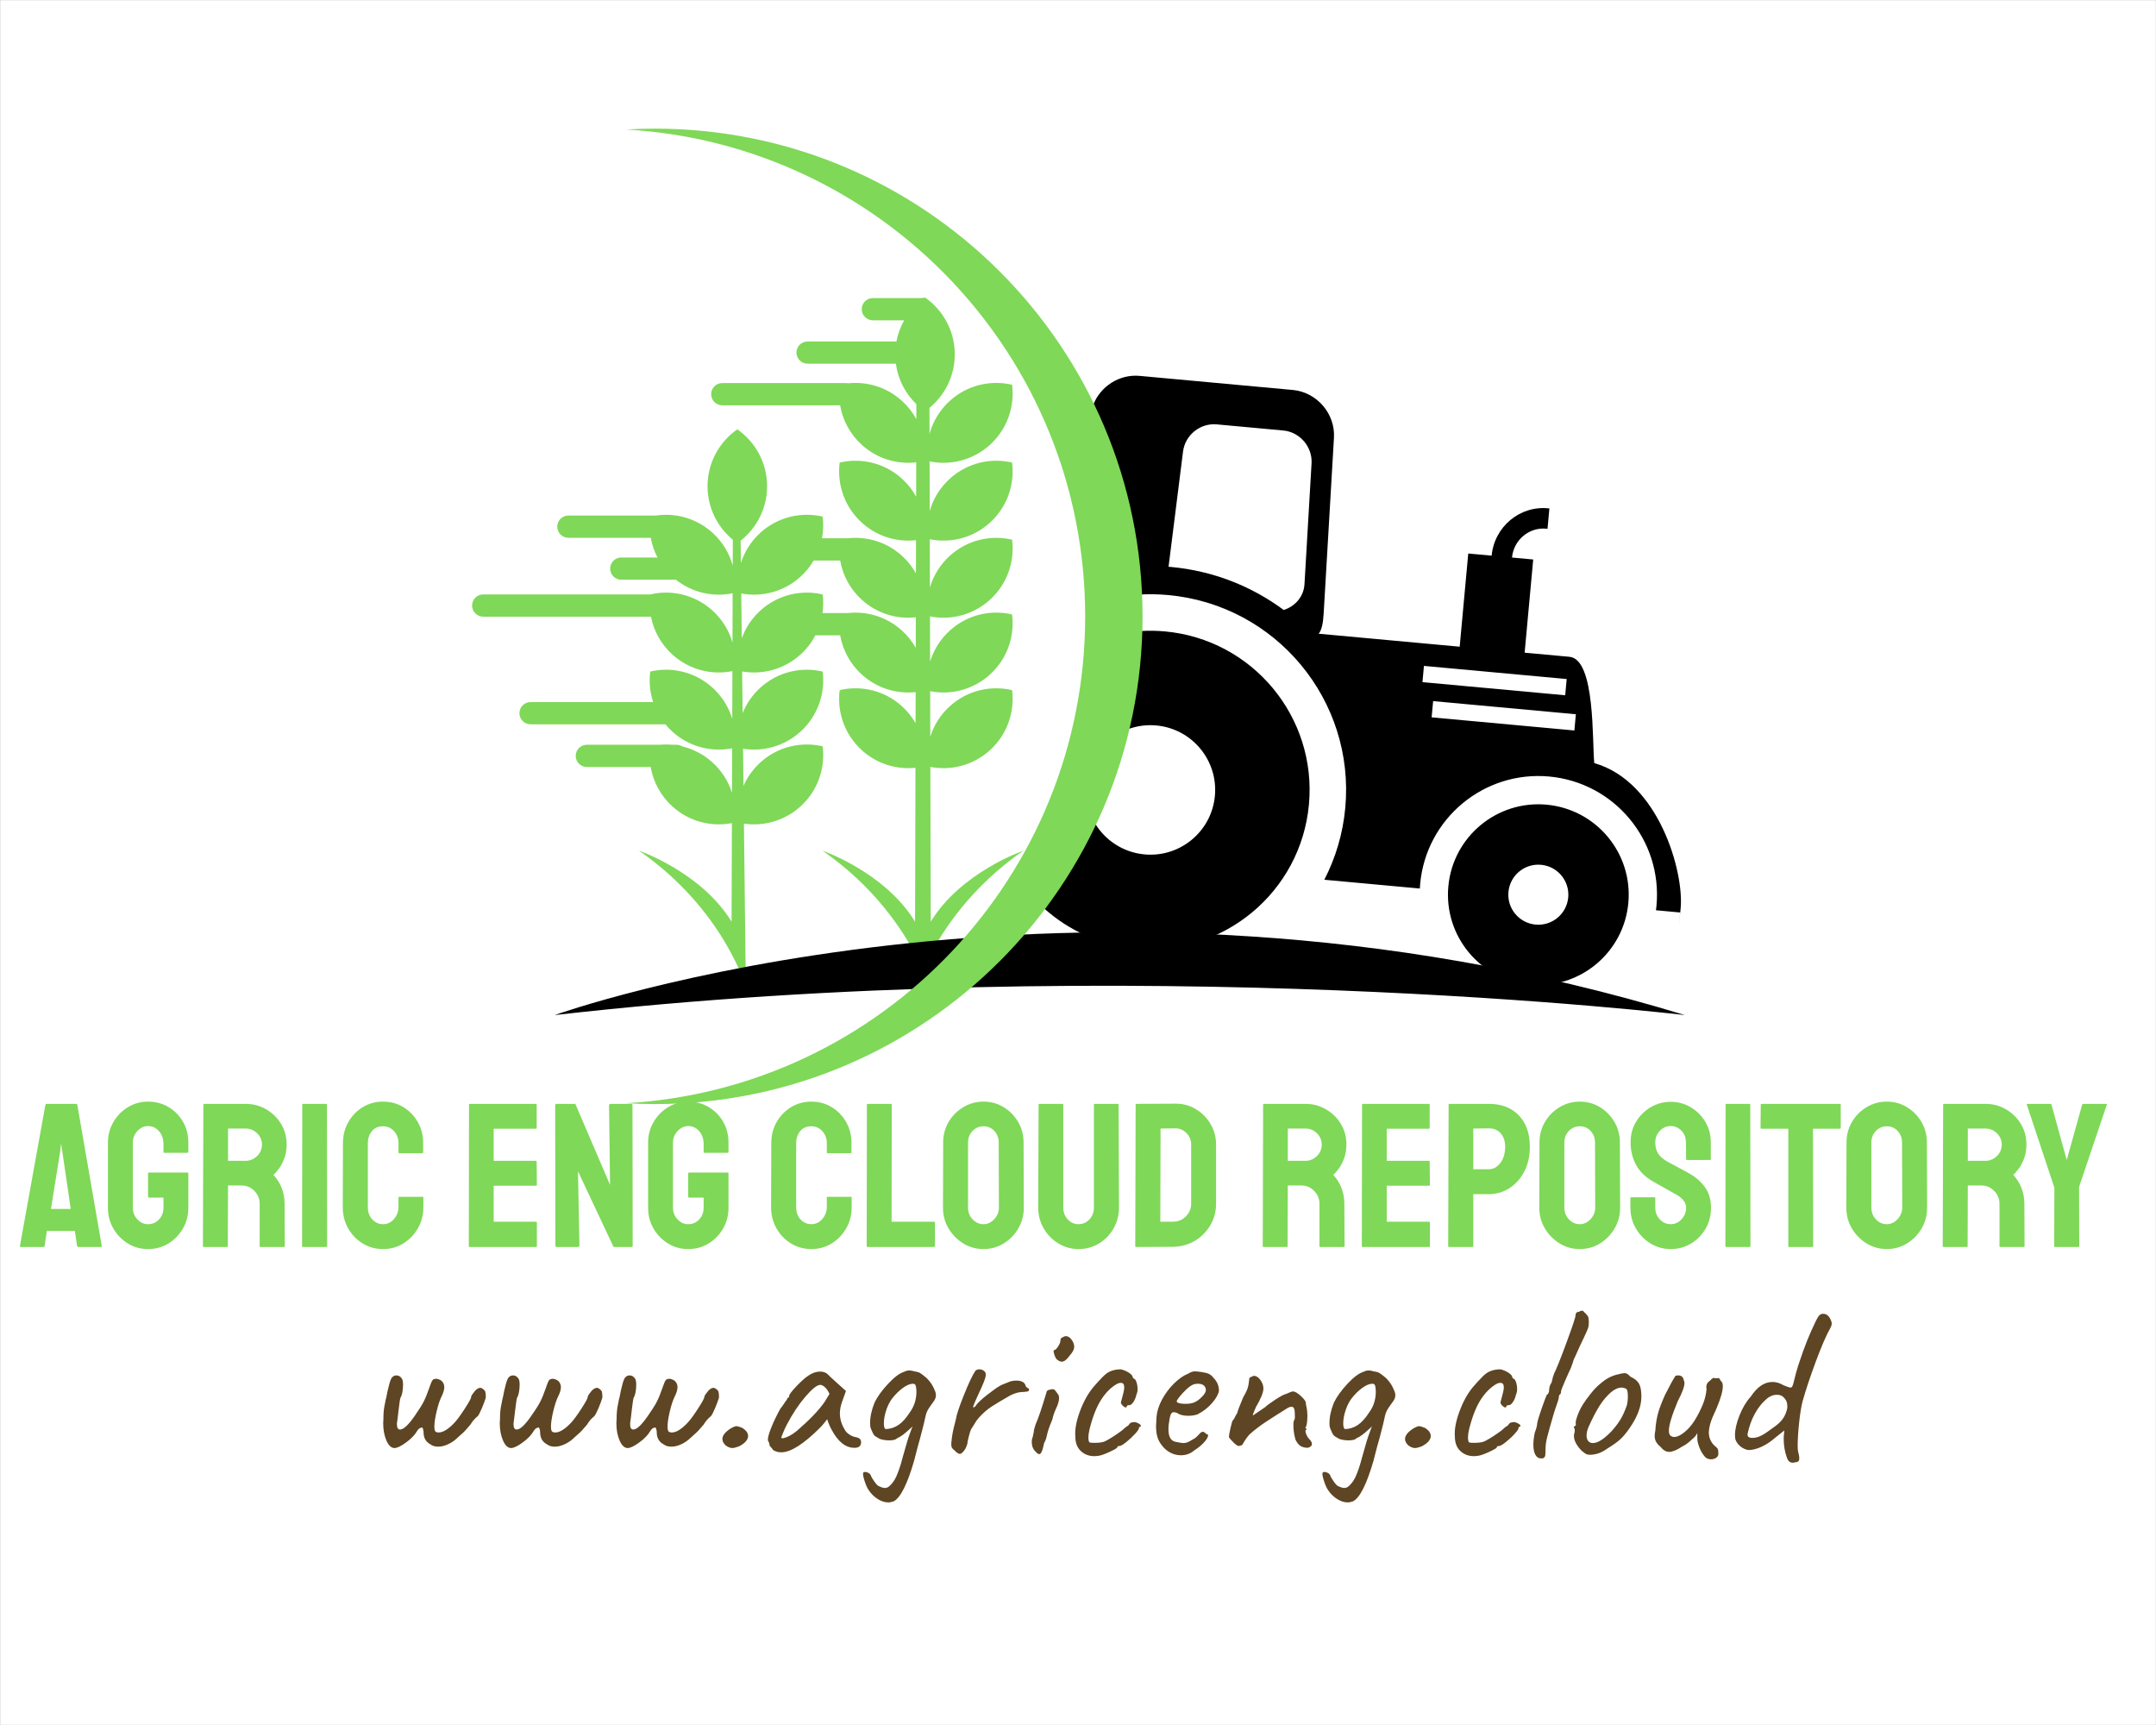 <?xml version="1.0" encoding="UTF-8" standalone="no" ?>
<!DOCTYPE svg PUBLIC "-//W3C//DTD SVG 1.1//EN" "http://www.w3.org/Graphics/SVG/1.1/DTD/svg11.dtd">
<svg xmlns="http://www.w3.org/2000/svg" xmlns:xlink="http://www.w3.org/1999/xlink" version="1.1" width="1280" height="1024" viewBox="0 0 1280 1024" xml:space="preserve">
<rect x="0" y="0" width="1280" height="1024" fill="#808080" stroke="none"/>
<desc>Created with Fabric.js 3.6.3</desc>
<defs>
</defs>
<g transform="matrix(1.969 0 0 1.969 640.015 512.012)" id="background-logo"  >
<rect style="stroke: none; stroke-width: 1; stroke-dasharray: none; stroke-linecap: butt; stroke-dashoffset: 0; stroke-linejoin: miter; stroke-miterlimit: 4; fill: rgb(255,255,255); fill-rule: nonzero; opacity: 1;"  paint-order="stroke"  x="-325" y="-260" rx="0" ry="0" width="650" height="520" />
</g>
<g transform="matrix(1.969 0 0 1.969 631.347 697.705)" id="text-logo-path"  >
<path style="stroke: none; stroke-width: 0; stroke-dasharray: none; stroke-linecap: butt; stroke-dashoffset: 0; stroke-linejoin: miter; stroke-miterlimit: 4; fill: rgb(127,216,88); fill-rule: nonzero; opacity: 1;"  paint-order="stroke"  transform=" translate(-315.006, 21.605)" d="M 0.37 -0.31 L 0.37 -0.31 L 8.06 -42.9 Q 8.12 -43.15 8.37 -43.15 L 8.37 -43.15 L 17.36 -43.15 Q 17.61 -43.15 17.67 -42.9 L 17.67 -42.9 L 25.05 -0.31 Q 25.11 0 24.8 0 L 24.8 0 L 17.92 0 Q 17.67 0 17.61 -0.31 L 17.61 -0.31 L 16.93 -4.84 L 8.49 -4.84 L 7.81 -0.31 Q 7.75 0 7.5 0 L 7.5 0 L 0.62 0 Q 0.37 0 0.37 -0.31 Z M 12.52 -28.89 L 9.73 -11.47 L 15.69 -11.47 L 13.14 -28.89 L 12.77 -31.19 L 12.52 -28.89 Z M 39 0.62 L 39 0.62 Q 35.65 0.62 32.92 -1.05 Q 30.19 -2.73 28.55 -5.55 Q 26.91 -8.37 26.91 -11.84 L 26.91 -11.84 L 26.91 -31.5 Q 26.91 -34.84 28.55 -37.66 Q 30.19 -40.49 32.95 -42.16 Q 35.71 -43.83 39 -43.83 L 39 -43.83 Q 42.41 -43.83 45.17 -42.19 Q 47.93 -40.55 49.54 -37.76 Q 51.15 -34.97 51.15 -31.5 L 51.15 -31.5 L 51.15 -28.64 Q 51.15 -28.4 50.84 -28.4 L 50.84 -28.4 L 43.9 -28.4 Q 43.65 -28.4 43.65 -28.64 L 43.65 -28.64 L 43.65 -31 Q 43.65 -33.36 42.31 -34.91 Q 40.98 -36.46 39 -36.46 L 39 -36.46 Q 37.2 -36.46 35.8 -34.97 Q 34.41 -33.48 34.41 -31.5 L 34.41 -31.5 L 34.41 -11.84 Q 34.41 -9.8 35.77 -8.34 Q 37.14 -6.88 39 -6.88 L 39 -6.88 Q 40.98 -6.88 42.31 -8.31 Q 43.65 -9.73 43.65 -11.84 L 43.65 -11.84 L 43.65 -14.88 L 39.31 -14.88 Q 39 -14.88 39 -15.19 L 39 -15.19 L 39 -22.13 Q 39 -22.44 39.31 -22.44 L 39.31 -22.44 L 50.9 -22.44 Q 51.15 -22.44 51.15 -22.13 L 51.15 -22.13 L 51.15 -11.84 Q 51.15 -8.37 49.51 -5.55 Q 47.86 -2.73 45.14 -1.05 Q 42.41 0.62 39 0.62 Z M 62.81 0 L 55.8 0 Q 55.55 0 55.55 -0.31 L 55.55 -0.31 L 55.68 -42.9 Q 55.68 -43.15 55.92 -43.15 L 55.92 -43.15 L 68.45 -43.15 Q 71.8 -43.15 74.62 -41.51 Q 77.44 -39.87 79.11 -37.11 Q 80.79 -34.35 80.79 -30.88 L 80.79 -30.88 Q 80.79 -28.58 80.1 -26.75 Q 79.42 -24.92 78.49 -23.65 Q 77.56 -22.38 76.82 -21.76 L 76.82 -21.76 Q 80.17 -18.04 80.17 -13.02 L 80.17 -13.02 L 80.23 -0.31 Q 80.23 0 79.92 0 L 79.92 0 L 72.91 0 Q 72.66 0 72.66 -0.19 L 72.66 -0.19 L 72.66 -13.02 Q 72.66 -15.25 71.08 -16.89 Q 69.5 -18.54 67.21 -18.54 L 67.21 -18.54 L 63.12 -18.54 L 63.05 -0.31 Q 63.05 0 62.81 0 L 62.81 0 Z M 63.12 -35.71 L 63.12 -25.98 L 68.45 -25.98 Q 70.37 -25.98 71.86 -27.4 Q 73.35 -28.83 73.35 -30.88 L 73.35 -30.88 Q 73.35 -32.86 71.89 -34.29 Q 70.43 -35.71 68.45 -35.71 L 68.45 -35.71 L 63.12 -35.71 Z M 92.75 0 L 85.75 0 Q 85.44 0 85.44 -0.31 L 85.44 -0.31 L 85.5 -42.9 Q 85.5 -43.15 85.75 -43.15 L 85.75 -43.15 L 92.69 -43.15 Q 92.94 -43.15 92.94 -42.9 L 92.94 -42.9 L 93 -0.31 Q 93 0 92.75 0 L 92.75 0 Z M 109.86 0.62 L 109.86 0.62 Q 106.45 0.62 103.69 -1.08 Q 100.94 -2.79 99.32 -5.64 Q 97.71 -8.49 97.71 -12.03 L 97.71 -12.03 L 97.77 -31.37 Q 97.77 -34.78 99.36 -37.6 Q 100.94 -40.42 103.69 -42.13 Q 106.45 -43.83 109.86 -43.83 L 109.86 -43.83 Q 113.27 -43.83 116 -42.16 Q 118.73 -40.49 120.34 -37.66 Q 121.95 -34.84 121.95 -31.37 L 121.95 -31.37 L 121.95 -28.52 Q 121.95 -28.27 121.71 -28.27 L 121.71 -28.27 L 114.76 -28.27 Q 114.51 -28.27 114.51 -28.52 L 114.51 -28.52 L 114.51 -31.37 Q 114.51 -33.42 113.18 -34.91 Q 111.85 -36.39 109.86 -36.39 L 109.86 -36.39 Q 107.63 -36.39 106.45 -34.88 Q 105.28 -33.36 105.28 -31.37 L 105.28 -31.37 L 105.28 -12.03 Q 105.28 -9.73 106.61 -8.31 Q 107.94 -6.88 109.86 -6.88 L 109.86 -6.88 Q 111.85 -6.88 113.18 -8.46 Q 114.51 -10.04 114.51 -12.03 L 114.51 -12.03 L 114.51 -14.88 Q 114.51 -15.13 114.76 -15.13 L 114.76 -15.13 L 121.77 -15.13 Q 122.02 -15.13 122.02 -14.88 L 122.02 -14.88 L 122.02 -12.03 Q 122.02 -8.49 120.37 -5.64 Q 118.73 -2.79 116 -1.08 Q 113.27 0.62 109.86 0.62 Z M 155.99 0 L 135.97 0 Q 135.72 0 135.72 -0.31 L 135.72 -0.31 L 135.78 -42.9 Q 135.78 -43.15 136.03 -43.15 L 136.03 -43.15 L 155.93 -43.15 Q 156.18 -43.15 156.18 -42.84 L 156.18 -42.84 L 156.18 -35.9 Q 156.18 -35.65 155.93 -35.65 L 155.93 -35.65 L 143.22 -35.65 L 143.22 -25.98 L 155.93 -25.98 Q 156.18 -25.98 156.18 -25.73 L 156.18 -25.73 L 156.24 -18.72 Q 156.24 -18.48 155.99 -18.48 L 155.99 -18.48 L 143.22 -18.48 L 143.22 -7.63 L 155.99 -7.63 Q 156.24 -7.63 156.24 -7.32 L 156.24 -7.32 L 156.24 -0.25 Q 156.24 0 155.99 0 L 155.99 0 Z M 168.52 0 L 162.32 0 Q 161.82 0 161.82 -0.43 L 161.82 -0.43 L 161.76 -42.66 Q 161.76 -43.15 162.25 -43.15 L 162.25 -43.15 L 167.83 -43.15 L 178.31 -18.72 L 178 -42.66 Q 178 -43.15 178.56 -43.15 L 178.56 -43.15 L 184.7 -43.15 Q 185.07 -43.15 185.07 -42.66 L 185.07 -42.66 L 185.13 -0.37 Q 185.13 0 184.82 0 L 184.82 0 L 179.37 0 L 168.64 -22.82 L 169.07 -0.5 Q 169.07 0 168.52 0 L 168.52 0 Z M 201.87 0.62 L 201.87 0.62 Q 198.52 0.62 195.8 -1.05 Q 193.07 -2.73 191.42 -5.55 Q 189.78 -8.37 189.78 -11.84 L 189.78 -11.84 L 189.78 -31.5 Q 189.78 -34.84 191.42 -37.66 Q 193.07 -40.49 195.83 -42.16 Q 198.59 -43.83 201.87 -43.83 L 201.87 -43.83 Q 205.28 -43.83 208.04 -42.19 Q 210.8 -40.55 212.41 -37.76 Q 214.02 -34.97 214.02 -31.5 L 214.02 -31.5 L 214.02 -28.64 Q 214.02 -28.4 213.71 -28.4 L 213.71 -28.4 L 206.77 -28.4 Q 206.52 -28.4 206.52 -28.64 L 206.52 -28.64 L 206.52 -31 Q 206.52 -33.36 205.19 -34.91 Q 203.86 -36.46 201.87 -36.46 L 201.87 -36.46 Q 200.07 -36.46 198.68 -34.97 Q 197.28 -33.48 197.28 -31.5 L 197.28 -31.5 L 197.28 -11.84 Q 197.28 -9.8 198.65 -8.34 Q 200.01 -6.88 201.87 -6.88 L 201.87 -6.88 Q 203.86 -6.88 205.19 -8.31 Q 206.52 -9.73 206.52 -11.84 L 206.52 -11.84 L 206.52 -14.88 L 202.18 -14.88 Q 201.87 -14.88 201.87 -15.19 L 201.87 -15.19 L 201.87 -22.13 Q 201.87 -22.44 202.18 -22.44 L 202.18 -22.44 L 213.78 -22.44 Q 214.02 -22.44 214.02 -22.13 L 214.02 -22.13 L 214.02 -11.84 Q 214.02 -8.37 212.38 -5.55 Q 210.74 -2.73 208.01 -1.05 Q 205.28 0.62 201.87 0.62 Z M 239.01 0.62 L 239.01 0.62 Q 235.6 0.62 232.84 -1.08 Q 230.08 -2.79 228.47 -5.64 Q 226.86 -8.49 226.86 -12.03 L 226.86 -12.03 L 226.92 -31.37 Q 226.92 -34.78 228.5 -37.6 Q 230.08 -40.42 232.84 -42.13 Q 235.6 -43.83 239.01 -43.83 L 239.01 -43.83 Q 242.42 -43.83 245.15 -42.16 Q 247.88 -40.49 249.49 -37.66 Q 251.1 -34.84 251.1 -31.37 L 251.1 -31.37 L 251.1 -28.52 Q 251.1 -28.27 250.85 -28.27 L 250.85 -28.27 L 243.91 -28.27 Q 243.66 -28.27 243.66 -28.52 L 243.66 -28.52 L 243.66 -31.37 Q 243.66 -33.42 242.33 -34.91 Q 240.99 -36.39 239.01 -36.39 L 239.01 -36.39 Q 236.78 -36.39 235.6 -34.88 Q 234.42 -33.36 234.42 -31.37 L 234.42 -31.37 L 234.42 -12.03 Q 234.42 -9.73 235.75 -8.31 Q 237.09 -6.88 239.01 -6.88 L 239.01 -6.88 Q 240.99 -6.88 242.33 -8.46 Q 243.66 -10.04 243.66 -12.03 L 243.66 -12.03 L 243.66 -14.88 Q 243.66 -15.13 243.91 -15.13 L 243.91 -15.13 L 250.91 -15.13 Q 251.16 -15.13 251.16 -14.88 L 251.16 -14.88 L 251.16 -12.03 Q 251.16 -8.49 249.52 -5.64 Q 247.88 -2.79 245.15 -1.08 Q 242.42 0.62 239.01 0.62 Z M 275.96 0 L 255.94 0 Q 255.69 0 255.69 -0.31 L 255.69 -0.31 L 255.75 -42.84 Q 255.75 -43.15 256.06 -43.15 L 256.06 -43.15 L 262.94 -43.15 Q 263.25 -43.15 263.25 -42.84 L 263.25 -42.84 L 263.19 -7.63 L 275.96 -7.63 Q 276.27 -7.63 276.27 -7.32 L 276.27 -7.32 L 276.27 -0.31 Q 276.27 0 275.96 0 L 275.96 0 Z M 290.9 0.62 L 290.9 0.62 Q 287.56 0.62 284.8 -1.08 Q 282.04 -2.79 280.36 -5.61 Q 278.69 -8.43 278.69 -11.84 L 278.69 -11.84 L 278.75 -31.5 Q 278.75 -34.91 280.39 -37.7 Q 282.04 -40.49 284.83 -42.16 Q 287.62 -43.83 290.9 -43.83 L 290.9 -43.83 Q 294.25 -43.83 296.98 -42.16 Q 299.71 -40.49 301.35 -37.7 Q 302.99 -34.91 302.99 -31.5 L 302.99 -31.5 L 303.06 -11.84 Q 303.06 -8.43 301.41 -5.61 Q 299.77 -2.79 297.01 -1.08 Q 294.25 0.62 290.9 0.62 Z M 290.9 -6.88 L 290.9 -6.88 Q 292.76 -6.88 294.16 -8.4 Q 295.55 -9.92 295.55 -11.84 L 295.55 -11.84 L 295.49 -31.5 Q 295.49 -33.54 294.19 -34.97 Q 292.89 -36.39 290.9 -36.39 L 290.9 -36.39 Q 288.98 -36.39 287.62 -35 Q 286.25 -33.6 286.25 -31.5 L 286.25 -31.5 L 286.25 -11.84 Q 286.25 -9.8 287.62 -8.34 Q 288.98 -6.88 290.9 -6.88 Z M 319.55 0.62 L 319.55 0.62 Q 316.26 0.62 313.47 -1.08 Q 310.68 -2.79 309.04 -5.64 Q 307.4 -8.49 307.4 -11.9 L 307.4 -11.9 L 307.52 -42.9 Q 307.52 -43.15 307.77 -43.15 L 307.77 -43.15 L 314.71 -43.15 Q 314.96 -43.15 314.96 -42.9 L 314.96 -42.9 L 314.96 -11.9 Q 314.96 -9.8 316.29 -8.34 Q 317.63 -6.88 319.55 -6.88 L 319.55 -6.88 Q 321.53 -6.88 322.86 -8.34 Q 324.2 -9.8 324.2 -11.9 L 324.2 -11.9 L 324.2 -42.9 Q 324.2 -43.15 324.45 -43.15 L 324.45 -43.15 L 331.39 -43.15 Q 331.64 -43.15 331.64 -42.9 L 331.64 -42.9 L 331.76 -11.9 Q 331.76 -8.43 330.12 -5.58 Q 328.48 -2.73 325.72 -1.05 Q 322.96 0.62 319.55 0.62 Z M 348.07 -0.06 L 336.97 0 Q 336.66 0 336.66 -0.31 L 336.66 -0.31 L 336.78 -42.9 Q 336.78 -43.15 337.03 -43.15 L 337.03 -43.15 L 348.63 -43.21 Q 352.04 -43.28 354.86 -41.6 Q 357.68 -39.93 359.35 -37.11 Q 361.03 -34.29 361.03 -30.88 L 361.03 -30.88 L 361.03 -13.08 Q 361.03 -9.49 359.29 -6.54 Q 357.55 -3.6 354.64 -1.86 Q 351.73 -0.12 348.07 -0.06 L 348.07 -0.06 Z M 344.29 -35.71 L 344.22 -7.63 L 348.07 -7.63 Q 350.36 -7.63 351.94 -9.24 Q 353.52 -10.85 353.52 -13.08 L 353.52 -13.08 L 353.52 -30.94 Q 353.52 -32.92 352.07 -34.38 Q 350.61 -35.84 348.63 -35.77 L 348.63 -35.77 L 344.29 -35.71 Z M 382.35 0 L 375.35 0 Q 375.1 0 375.1 -0.31 L 375.1 -0.31 L 375.22 -42.9 Q 375.22 -43.15 375.47 -43.15 L 375.47 -43.15 L 388 -43.15 Q 391.34 -43.15 394.16 -41.51 Q 396.99 -39.87 398.66 -37.11 Q 400.33 -34.35 400.33 -30.88 L 400.33 -30.88 Q 400.33 -28.58 399.65 -26.75 Q 398.97 -24.92 398.04 -23.65 Q 397.11 -22.38 396.37 -21.76 L 396.37 -21.76 Q 399.71 -18.04 399.71 -13.02 L 399.71 -13.02 L 399.78 -0.31 Q 399.78 0 399.47 0 L 399.47 0 L 392.46 0 Q 392.21 0 392.21 -0.19 L 392.21 -0.19 L 392.21 -13.02 Q 392.21 -15.25 390.63 -16.89 Q 389.05 -18.54 386.76 -18.54 L 386.76 -18.54 L 382.66 -18.54 L 382.6 -0.31 Q 382.6 0 382.35 0 L 382.35 0 Z M 382.66 -35.71 L 382.66 -25.98 L 388 -25.98 Q 389.92 -25.98 391.41 -27.4 Q 392.89 -28.83 392.89 -30.88 L 392.89 -30.88 Q 392.89 -32.86 391.44 -34.29 Q 389.98 -35.71 388 -35.71 L 388 -35.71 L 382.66 -35.71 Z M 425.26 0 L 405.23 0 Q 404.98 0 404.98 -0.31 L 404.98 -0.31 L 405.05 -42.9 Q 405.05 -43.15 405.29 -43.15 L 405.29 -43.15 L 425.2 -43.15 Q 425.44 -43.15 425.44 -42.84 L 425.44 -42.84 L 425.44 -35.9 Q 425.44 -35.65 425.2 -35.65 L 425.2 -35.65 L 412.49 -35.65 L 412.49 -25.98 L 425.2 -25.98 Q 425.44 -25.98 425.44 -25.73 L 425.44 -25.73 L 425.51 -18.72 Q 425.51 -18.48 425.26 -18.48 L 425.26 -18.48 L 412.49 -18.48 L 412.49 -7.63 L 425.26 -7.63 Q 425.51 -7.63 425.51 -7.32 L 425.51 -7.32 L 425.51 -0.25 Q 425.51 0 425.26 0 L 425.26 0 Z M 438.28 0 L 431.33 0 Q 431.02 0 431.02 -0.31 L 431.02 -0.31 L 431.15 -42.9 Q 431.15 -43.15 431.4 -43.15 L 431.4 -43.15 L 443.3 -43.15 Q 449 -43.15 452.32 -39.68 Q 455.64 -36.21 455.64 -30.26 L 455.64 -30.26 Q 455.64 -25.85 453.9 -22.63 Q 452.17 -19.41 449.38 -17.67 Q 446.59 -15.93 443.3 -15.93 L 443.3 -15.93 L 438.59 -15.93 L 438.59 -0.31 Q 438.59 0 438.28 0 L 438.28 0 Z M 438.59 -35.71 L 438.59 -23.44 L 443.3 -23.44 Q 445.28 -23.44 446.74 -25.33 Q 448.2 -27.22 448.2 -30.26 L 448.2 -30.26 Q 448.2 -32.67 446.9 -34.22 Q 445.59 -35.77 443.3 -35.77 L 443.3 -35.77 L 438.59 -35.71 Z M 470.7 0.62 L 470.7 0.62 Q 467.36 0.62 464.6 -1.08 Q 461.84 -2.79 460.16 -5.61 Q 458.49 -8.43 458.49 -11.84 L 458.49 -11.84 L 458.55 -31.5 Q 458.55 -34.91 460.19 -37.7 Q 461.84 -40.49 464.63 -42.16 Q 467.42 -43.83 470.7 -43.83 L 470.7 -43.83 Q 474.05 -43.83 476.78 -42.16 Q 479.51 -40.49 481.15 -37.7 Q 482.79 -34.91 482.79 -31.5 L 482.79 -31.5 L 482.86 -11.84 Q 482.86 -8.43 481.21 -5.61 Q 479.57 -2.79 476.81 -1.08 Q 474.05 0.62 470.7 0.62 Z M 470.7 -6.88 L 470.7 -6.88 Q 472.56 -6.88 473.96 -8.4 Q 475.35 -9.92 475.35 -11.84 L 475.35 -11.84 L 475.29 -31.5 Q 475.29 -33.54 473.99 -34.97 Q 472.69 -36.39 470.7 -36.39 L 470.7 -36.39 Q 468.78 -36.39 467.42 -35 Q 466.05 -33.6 466.05 -31.5 L 466.05 -31.5 L 466.05 -11.84 Q 466.05 -9.8 467.42 -8.34 Q 468.78 -6.88 470.7 -6.88 Z M 498.11 0.62 L 498.11 0.62 Q 494.76 0.62 492 -1.08 Q 489.24 -2.79 487.6 -5.61 Q 485.96 -8.43 485.96 -11.84 L 485.96 -11.84 L 485.96 -14.69 Q 485.96 -15 486.27 -15 L 486.27 -15 L 493.21 -15 Q 493.46 -15 493.46 -14.69 L 493.46 -14.69 L 493.46 -11.84 Q 493.46 -9.8 494.82 -8.34 Q 496.19 -6.88 498.11 -6.88 L 498.11 -6.88 Q 500.03 -6.88 501.39 -8.37 Q 502.76 -9.86 502.76 -11.84 L 502.76 -11.84 Q 502.76 -14.14 499.78 -15.81 L 499.78 -15.81 Q 498.79 -16.37 496.68 -17.55 Q 494.57 -18.72 492.71 -19.78 L 492.71 -19.78 Q 489.3 -21.76 487.66 -24.77 Q 486.02 -27.78 486.02 -31.56 L 486.02 -31.56 Q 486.02 -35.03 487.69 -37.79 Q 489.37 -40.55 492.12 -42.16 Q 494.88 -43.77 498.11 -43.77 L 498.11 -43.77 Q 501.39 -43.77 504.15 -42.13 Q 506.91 -40.49 508.55 -37.73 Q 510.2 -34.97 510.2 -31.56 L 510.2 -31.56 L 510.2 -26.47 Q 510.2 -26.23 509.95 -26.23 L 509.95 -26.23 L 503.01 -26.23 Q 502.76 -26.23 502.76 -26.47 L 502.76 -26.47 L 502.7 -31.56 Q 502.7 -33.73 501.33 -35.09 Q 499.97 -36.46 498.11 -36.46 L 498.11 -36.46 Q 496.19 -36.46 494.82 -35 Q 493.46 -33.54 493.46 -31.56 L 493.46 -31.56 Q 493.46 -29.51 494.33 -28.15 Q 495.19 -26.78 497.49 -25.54 L 497.49 -25.54 Q 497.8 -25.36 498.7 -24.89 Q 499.6 -24.43 500.65 -23.84 Q 501.7 -23.25 502.54 -22.82 Q 503.38 -22.38 503.56 -22.26 L 503.56 -22.26 Q 506.66 -20.52 508.46 -18.01 Q 510.26 -15.5 510.26 -11.84 L 510.26 -11.84 Q 510.26 -8.31 508.62 -5.49 Q 506.97 -2.67 504.21 -1.02 Q 501.46 0.62 498.11 0.62 Z M 521.92 0 L 514.91 0 Q 514.6 0 514.6 -0.31 L 514.6 -0.31 L 514.66 -42.9 Q 514.66 -43.15 514.91 -43.15 L 514.91 -43.15 L 521.85 -43.15 Q 522.1 -43.15 522.1 -42.9 L 522.1 -42.9 L 522.16 -0.31 Q 522.16 0 521.92 0 L 521.92 0 Z M 540.83 0 L 533.82 0 Q 533.57 0 533.57 -0.31 L 533.57 -0.31 L 533.57 -35.65 L 525.51 -35.65 Q 525.2 -35.65 525.2 -35.96 L 525.2 -35.96 L 525.26 -42.9 Q 525.26 -43.15 525.51 -43.15 L 525.51 -43.15 L 549.07 -43.15 Q 549.38 -43.15 549.38 -42.9 L 549.38 -42.9 L 549.38 -35.96 Q 549.38 -35.65 549.13 -35.65 L 549.13 -35.65 L 541.01 -35.65 L 541.07 -0.31 Q 541.07 0 540.83 0 L 540.83 0 Z M 563.27 0.62 L 563.27 0.62 Q 559.92 0.62 557.16 -1.08 Q 554.4 -2.79 552.73 -5.61 Q 551.06 -8.43 551.06 -11.84 L 551.06 -11.84 L 551.12 -31.5 Q 551.12 -34.91 552.76 -37.7 Q 554.4 -40.49 557.19 -42.16 Q 559.98 -43.83 563.27 -43.83 L 563.27 -43.83 Q 566.62 -43.83 569.35 -42.16 Q 572.07 -40.49 573.72 -37.7 Q 575.36 -34.91 575.36 -31.5 L 575.36 -31.5 L 575.42 -11.84 Q 575.42 -8.43 573.78 -5.61 Q 572.14 -2.79 569.38 -1.08 Q 566.62 0.62 563.27 0.62 Z M 563.27 -6.88 L 563.27 -6.88 Q 565.13 -6.88 566.52 -8.4 Q 567.92 -9.92 567.92 -11.84 L 567.92 -11.84 L 567.86 -31.5 Q 567.86 -33.54 566.56 -34.97 Q 565.25 -36.39 563.27 -36.39 L 563.27 -36.39 Q 561.35 -36.39 559.98 -35 Q 558.62 -33.6 558.62 -31.5 L 558.62 -31.5 L 558.62 -11.84 Q 558.62 -9.8 559.98 -8.34 Q 561.35 -6.88 563.27 -6.88 Z M 587.39 0 L 580.38 0 Q 580.13 0 580.13 -0.31 L 580.13 -0.31 L 580.26 -42.9 Q 580.26 -43.15 580.51 -43.15 L 580.51 -43.15 L 593.03 -43.15 Q 596.38 -43.15 599.2 -41.51 Q 602.02 -39.87 603.69 -37.11 Q 605.37 -34.35 605.37 -30.88 L 605.37 -30.88 Q 605.37 -28.58 604.69 -26.75 Q 604 -24.92 603.07 -23.65 Q 602.14 -22.38 601.4 -21.76 L 601.4 -21.76 Q 604.75 -18.04 604.75 -13.02 L 604.75 -13.02 L 604.81 -0.31 Q 604.81 0 604.5 0 L 604.5 0 L 597.49 0 Q 597.25 0 597.25 -0.19 L 597.25 -0.19 L 597.25 -13.02 Q 597.25 -15.25 595.66 -16.89 Q 594.08 -18.54 591.79 -18.54 L 591.79 -18.54 L 587.7 -18.54 L 587.64 -0.31 Q 587.64 0 587.39 0 L 587.39 0 Z M 587.7 -35.71 L 587.7 -25.98 L 593.03 -25.98 Q 594.95 -25.98 596.44 -27.4 Q 597.93 -28.83 597.93 -30.88 L 597.93 -30.88 Q 597.93 -32.86 596.47 -34.29 Q 595.01 -35.71 593.03 -35.71 L 593.03 -35.71 L 587.7 -35.71 Z M 621.05 0 L 613.92 0 Q 613.74 0 613.74 -0.25 L 613.74 -0.25 L 613.8 -17.86 L 605.49 -42.9 Q 605.43 -43.15 605.68 -43.15 L 605.68 -43.15 L 612.56 -43.15 Q 612.87 -43.15 612.93 -42.9 L 612.93 -42.9 L 617.52 -26.23 L 622.17 -42.9 Q 622.23 -43.15 622.48 -43.15 L 622.48 -43.15 L 629.42 -43.15 Q 629.67 -43.15 629.61 -42.9 L 629.61 -42.9 L 621.24 -18.1 L 621.3 -0.25 Q 621.3 0 621.05 0 L 621.05 0 Z" stroke-linecap="round" />
</g>
<g transform="matrix(1.969 0 0 1.969 657.491 834.952)" id="tagline-c381f97f-a93d-4d76-bd5a-ec7729fa9015-logo-path"  >
<path style="stroke: none; stroke-width: 0; stroke-dasharray: none; stroke-linecap: butt; stroke-dashoffset: 0; stroke-linejoin: miter; stroke-miterlimit: 4; fill: rgb(94,69,35); fill-rule: nonzero; opacity: 1;"  paint-order="stroke"  transform=" translate(-227.02, 15.57)" d="M 12.04 -3.06 Q 10.61 -3.06 9.62 -5.3 Q 8.64 -7.55 8.64 -10.54 L 8.64 -10.54 L 8.7 -11.76 Q 8.7 -14.21 9.04 -15.84 Q 9.38 -17.48 9.45 -17.88 L 9.45 -17.88 Q 9.59 -18.22 9.72 -19.07 Q 9.86 -19.92 10.27 -21.49 L 10.27 -21.49 Q 10.81 -23.87 11.36 -24.41 L 11.36 -24.41 Q 11.9 -24.96 12.65 -24.96 L 12.65 -24.96 Q 13.12 -24.96 13.53 -24.72 Q 13.94 -24.48 14.21 -24.07 L 14.21 -24.07 Q 14.62 -23.66 14.62 -22.1 L 14.62 -22.1 Q 14.62 -20.94 14.42 -19.86 Q 14.21 -18.77 13.87 -18.29 L 13.87 -18.29 Q 13.67 -17.88 13.26 -14.35 L 13.26 -14.35 Q 12.99 -11.76 12.85 -11.02 L 12.85 -11.02 Q 12.78 -10.74 12.78 -10.2 L 12.78 -10.2 Q 12.78 -8.64 13.74 -8.64 L 13.74 -8.64 Q 15.3 -8.64 18.16 -12.78 L 18.16 -12.78 Q 20.06 -15.5 20.84 -17.03 Q 21.62 -18.56 22.44 -20.94 L 22.44 -20.94 Q 22.78 -21.96 23.09 -22.71 Q 23.39 -23.46 23.66 -23.66 L 23.66 -23.66 Q 24 -23.94 24.62 -23.94 L 24.62 -23.94 Q 25.3 -23.94 26.25 -23.32 L 26.25 -23.32 Q 27.06 -22.51 27.06 -21.42 L 27.06 -21.42 Q 27.06 -20.26 26.25 -18.63 L 26.25 -18.63 Q 25.43 -17 24.75 -14.11 Q 24.07 -11.22 24.07 -9.59 L 24.07 -9.59 Q 24.07 -8.36 24.38 -8.06 Q 24.68 -7.75 25.36 -7.75 L 25.36 -7.75 Q 27.27 -7.75 29.92 -10.47 L 29.92 -10.47 Q 31.14 -11.7 33.15 -14.79 Q 35.16 -17.88 35.16 -18.43 L 35.16 -18.43 Q 35.16 -18.84 35.77 -19.58 L 35.77 -19.58 Q 36.11 -20.06 36.41 -20.4 Q 36.72 -20.74 37.33 -21.08 L 37.33 -21.08 L 37.88 -21.22 Q 38.42 -21.22 39.17 -20.47 L 39.17 -20.47 Q 39.44 -20.2 39.51 -19.62 Q 39.58 -19.04 39.58 -18.29 L 39.58 -18.29 Q 39.24 -17.07 38.42 -15.13 Q 37.6 -13.19 37.13 -12.65 L 37.13 -12.65 Q 35.84 -11.63 34.95 -10.13 L 34.95 -10.13 Q 33.32 -8.16 32.4 -7.38 Q 31.48 -6.6 31.21 -6.32 L 31.21 -6.32 Q 29.85 -4.96 28.25 -4.22 Q 26.66 -3.47 25.23 -3.47 L 25.23 -3.47 Q 23.8 -3.47 22.92 -4.15 L 22.92 -4.15 Q 20.81 -5.24 20.81 -7.82 L 20.81 -7.82 Q 20.81 -8.3 20.67 -8.7 Q 20.54 -9.11 20.47 -9.25 L 20.47 -9.25 Q 19.45 -9.25 18.84 -8.16 L 18.84 -8.16 Q 17.88 -6.46 15.57 -4.76 Q 13.26 -3.06 12.04 -3.06 L 12.04 -3.06 Z M 47.19 -3.06 Q 45.76 -3.06 44.78 -5.3 Q 43.79 -7.55 43.79 -10.54 L 43.79 -10.54 L 43.86 -11.76 Q 43.86 -14.21 44.2 -15.84 Q 44.54 -17.48 44.61 -17.88 L 44.61 -17.88 Q 44.74 -18.22 44.88 -19.07 Q 45.02 -19.92 45.42 -21.49 L 45.42 -21.49 Q 45.97 -23.87 46.51 -24.41 L 46.51 -24.41 Q 47.06 -24.96 47.8 -24.96 L 47.8 -24.96 Q 48.28 -24.96 48.69 -24.72 Q 49.1 -24.48 49.37 -24.07 L 49.37 -24.07 Q 49.78 -23.66 49.78 -22.1 L 49.78 -22.1 Q 49.78 -20.94 49.57 -19.86 Q 49.37 -18.77 49.03 -18.29 L 49.03 -18.29 Q 48.82 -17.88 48.42 -14.35 L 48.42 -14.35 Q 48.14 -11.76 48.01 -11.02 L 48.01 -11.02 Q 47.94 -10.74 47.94 -10.2 L 47.94 -10.2 Q 47.94 -8.64 48.89 -8.64 L 48.89 -8.64 Q 50.46 -8.64 53.31 -12.78 L 53.31 -12.78 Q 55.22 -15.5 56 -17.03 Q 56.78 -18.56 57.6 -20.94 L 57.6 -20.94 Q 57.94 -21.96 58.24 -22.71 Q 58.55 -23.46 58.82 -23.66 L 58.82 -23.66 Q 59.16 -23.94 59.77 -23.94 L 59.77 -23.94 Q 60.45 -23.94 61.4 -23.32 L 61.4 -23.32 Q 62.22 -22.51 62.22 -21.42 L 62.22 -21.42 Q 62.22 -20.26 61.4 -18.63 L 61.4 -18.63 Q 60.59 -17 59.91 -14.11 Q 59.23 -11.22 59.23 -9.59 L 59.23 -9.59 Q 59.23 -8.36 59.53 -8.06 Q 59.84 -7.75 60.52 -7.75 L 60.52 -7.75 Q 62.42 -7.75 65.08 -10.47 L 65.08 -10.47 Q 66.3 -11.7 68.31 -14.79 Q 70.31 -17.88 70.31 -18.43 L 70.31 -18.43 Q 70.31 -18.84 70.92 -19.58 L 70.92 -19.58 Q 71.26 -20.06 71.57 -20.4 Q 71.88 -20.74 72.49 -21.08 L 72.49 -21.08 L 73.03 -21.22 Q 73.58 -21.22 74.32 -20.47 L 74.32 -20.47 Q 74.6 -20.2 74.66 -19.62 Q 74.73 -19.04 74.73 -18.29 L 74.73 -18.29 Q 74.39 -17.07 73.58 -15.13 Q 72.76 -13.19 72.28 -12.65 L 72.28 -12.65 Q 70.99 -11.63 70.11 -10.13 L 70.11 -10.13 Q 68.48 -8.16 67.56 -7.38 Q 66.64 -6.6 66.37 -6.32 L 66.37 -6.32 Q 65.01 -4.96 63.41 -4.22 Q 61.81 -3.47 60.38 -3.47 L 60.38 -3.47 Q 58.96 -3.47 58.07 -4.15 L 58.07 -4.15 Q 55.96 -5.24 55.96 -7.82 L 55.96 -7.82 Q 55.96 -8.3 55.83 -8.7 Q 55.69 -9.11 55.62 -9.25 L 55.62 -9.25 Q 54.6 -9.25 53.99 -8.16 L 53.99 -8.16 Q 53.04 -6.46 50.73 -4.76 Q 48.42 -3.06 47.19 -3.06 L 47.19 -3.06 Z M 82.35 -3.06 Q 80.92 -3.06 79.93 -5.3 Q 78.95 -7.55 78.95 -10.54 L 78.95 -10.54 L 79.02 -11.76 Q 79.02 -14.21 79.36 -15.84 Q 79.7 -17.48 79.76 -17.88 L 79.76 -17.88 Q 79.9 -18.22 80.04 -19.07 Q 80.17 -19.92 80.58 -21.49 L 80.58 -21.49 Q 81.12 -23.87 81.67 -24.41 L 81.67 -24.41 Q 82.21 -24.96 82.96 -24.96 L 82.96 -24.96 Q 83.44 -24.96 83.84 -24.72 Q 84.25 -24.48 84.52 -24.07 L 84.52 -24.07 Q 84.93 -23.66 84.93 -22.1 L 84.93 -22.1 Q 84.93 -20.94 84.73 -19.86 Q 84.52 -18.77 84.18 -18.29 L 84.18 -18.29 Q 83.98 -17.88 83.57 -14.35 L 83.57 -14.35 Q 83.3 -11.76 83.16 -11.02 L 83.16 -11.02 Q 83.1 -10.74 83.1 -10.2 L 83.1 -10.2 Q 83.1 -8.64 84.05 -8.64 L 84.05 -8.64 Q 85.61 -8.64 88.47 -12.78 L 88.47 -12.78 Q 90.37 -15.5 91.15 -17.03 Q 91.94 -18.56 92.75 -20.94 L 92.75 -20.94 Q 93.09 -21.96 93.4 -22.71 Q 93.7 -23.46 93.98 -23.66 L 93.98 -23.66 Q 94.32 -23.94 94.93 -23.94 L 94.93 -23.94 Q 95.61 -23.94 96.56 -23.32 L 96.56 -23.32 Q 97.38 -22.51 97.38 -21.42 L 97.38 -21.42 Q 97.38 -20.26 96.56 -18.63 L 96.56 -18.63 Q 95.74 -17 95.06 -14.11 Q 94.38 -11.22 94.38 -9.59 L 94.38 -9.59 Q 94.38 -8.36 94.69 -8.06 Q 95 -7.75 95.68 -7.75 L 95.68 -7.75 Q 97.58 -7.75 100.23 -10.47 L 100.23 -10.47 Q 101.46 -11.7 103.46 -14.79 Q 105.47 -17.88 105.47 -18.43 L 105.47 -18.43 Q 105.47 -18.84 106.08 -19.58 L 106.08 -19.58 Q 106.42 -20.06 106.73 -20.4 Q 107.03 -20.74 107.64 -21.08 L 107.64 -21.08 L 108.19 -21.22 Q 108.73 -21.22 109.48 -20.47 L 109.48 -20.47 Q 109.75 -20.2 109.82 -19.62 Q 109.89 -19.04 109.89 -18.29 L 109.89 -18.29 Q 109.55 -17.07 108.73 -15.13 Q 107.92 -13.19 107.44 -12.65 L 107.44 -12.65 Q 106.15 -11.63 105.26 -10.13 L 105.26 -10.13 Q 103.63 -8.16 102.71 -7.38 Q 101.8 -6.6 101.52 -6.32 L 101.52 -6.32 Q 100.16 -4.96 98.57 -4.22 Q 96.97 -3.47 95.54 -3.47 L 95.54 -3.47 Q 94.11 -3.47 93.23 -4.15 L 93.23 -4.15 Q 91.12 -5.24 91.12 -7.82 L 91.12 -7.82 Q 91.12 -8.3 90.98 -8.7 Q 90.85 -9.11 90.78 -9.25 L 90.78 -9.25 Q 89.76 -9.25 89.15 -8.16 L 89.15 -8.16 Q 88.2 -6.46 85.88 -4.76 Q 83.57 -3.06 82.35 -3.06 L 82.35 -3.06 Z M 115.87 -3.54 Q 114.58 -3.06 113.9 -3.06 L 113.9 -3.06 Q 112.95 -3.06 111.86 -3.88 L 111.86 -3.88 Q 110.91 -4.83 110.91 -5.78 L 110.91 -5.78 Q 110.91 -7.28 113.22 -8.84 L 113.22 -8.84 Q 114.58 -9.66 115.19 -9.66 L 115.19 -9.66 Q 115.53 -9.66 116.82 -9.18 L 116.82 -9.18 Q 118.66 -8.09 118.66 -6.66 L 118.66 -6.66 Q 118.66 -5.85 117.95 -5.03 Q 117.23 -4.22 115.87 -3.54 L 115.87 -3.54 Z M 126.21 -2.45 Q 126 -2.86 125.56 -3.3 Q 125.12 -3.74 125.12 -3.88 L 125.12 -3.88 Q 125.12 -4.62 124.78 -5.03 L 124.78 -5.03 Q 124.64 -5.17 124.64 -5.64 L 124.64 -5.64 Q 124.64 -6.73 125.7 -9.35 Q 126.75 -11.97 128.45 -15.03 L 128.45 -15.03 Q 128.86 -15.44 129.51 -16.46 Q 130.15 -17.48 130.36 -17.61 L 130.36 -17.61 Q 130.36 -17.88 130.56 -18.12 Q 130.76 -18.36 131.04 -18.36 L 131.04 -18.36 L 131.04 -18.77 Q 131.04 -19.38 133.28 -21.73 Q 135.52 -24.07 136.95 -24.96 L 136.95 -24.96 Q 138.65 -26.11 140.42 -26.11 L 140.42 -26.11 Q 141.64 -26.11 142.53 -25.43 L 142.53 -25.43 Q 142.87 -25.02 145.66 -22.51 L 145.66 -22.51 L 148.17 -20.26 L 146.95 -16.86 Q 146.34 -15.03 146.34 -13.53 L 146.34 -13.53 Q 146.34 -10.95 147.83 -8.57 L 147.83 -8.57 Q 148.17 -7.82 149.19 -7.14 Q 150.21 -6.46 151.23 -6.32 L 151.23 -6.32 Q 152.73 -6.05 152.73 -4.83 L 152.73 -4.83 Q 152.73 -3.47 151.5 -3.2 L 151.5 -3.2 Q 151.23 -3.13 150.69 -3.13 L 150.69 -3.13 Q 146.68 -3.13 143.75 -8.77 L 143.75 -8.77 Q 143.48 -9.18 143.04 -10.27 Q 142.6 -11.36 142.53 -11.76 L 142.53 -11.76 Q 142.12 -11.22 141.51 -10.47 Q 140.9 -9.72 140.35 -9.18 L 140.35 -9.18 Q 132.94 -1.77 128.66 -1.77 L 128.66 -1.77 Q 127.3 -1.77 126.21 -2.45 L 126.21 -2.45 Z M 128.66 -6.26 Q 128.66 -5.92 129.37 -6.05 Q 130.08 -6.19 131.14 -6.73 Q 132.19 -7.28 133.28 -8.16 L 133.28 -8.16 Q 139.13 -13.19 141.71 -16.93 L 141.71 -16.93 L 143.21 -19.38 Q 142.53 -20.81 141.78 -21.45 Q 141.03 -22.1 140.42 -22.1 L 140.42 -22.1 Q 138.99 -22.1 135.93 -18.53 Q 132.87 -14.96 130.36 -10.13 L 130.36 -10.13 Q 129.74 -8.98 129.27 -7.79 Q 128.79 -6.6 128.66 -6.26 L 128.66 -6.26 Z M 174.9 -20.54 Q 175.3 -19.72 175.3 -18.97 L 175.3 -18.97 Q 175.3 -17.95 174.49 -16.93 L 174.49 -16.93 Q 174.28 -16.59 173.74 -15.88 Q 173.2 -15.16 172.79 -14.42 Q 172.38 -13.67 172.18 -12.72 L 172.18 -12.72 Q 171.9 -11.15 170.54 -6.05 L 170.54 -6.05 L 169.8 -3.4 L 168.71 0.82 Q 165.65 11.36 162.59 12.99 L 162.59 12.99 Q 161.7 13.33 160.89 13.33 L 160.89 13.33 Q 159.39 13.33 157.79 12.34 Q 156.2 11.36 155.04 9.66 L 155.04 9.66 Q 154.36 8.7 153.71 6.63 Q 153.07 4.56 153.48 4.28 L 153.48 4.28 Q 153.61 4.15 153.95 4.15 L 153.95 4.15 Q 154.43 4.15 154.97 4.45 Q 155.52 4.76 155.65 5.17 L 155.65 5.17 Q 155.92 5.92 156.81 7.14 Q 157.69 8.36 158.1 8.43 L 158.1 8.43 Q 159.19 8.98 159.94 8.98 L 159.94 8.98 Q 160.55 8.98 161.09 8.57 L 161.09 8.57 Q 162.18 7.68 162.96 6.29 Q 163.74 4.9 164.7 1.84 L 164.7 1.84 L 165.24 -0.14 Q 166.87 -6.12 167.62 -7.89 L 167.62 -7.89 Q 167.96 -8.98 168.3 -9.59 L 168.3 -9.59 L 167.08 -8.5 Q 166.26 -7.75 165.38 -7.07 Q 164.49 -6.39 163.54 -5.98 L 163.54 -5.98 Q 163.06 -5.37 161.16 -5.37 L 161.16 -5.37 Q 159.8 -5.37 158.44 -5.78 L 158.44 -5.78 Q 157.01 -6.53 156.67 -6.94 Q 156.33 -7.34 155.72 -8.84 L 155.72 -8.84 Q 155.45 -9.38 155.45 -10.54 L 155.45 -10.54 Q 155.45 -13.46 156.81 -16.8 L 156.81 -16.8 Q 158.1 -19.45 160.89 -22.44 Q 163.68 -25.43 165.72 -26.04 L 165.72 -26.04 Q 166.53 -26.45 167.21 -26.45 L 167.21 -26.45 Q 167.96 -26.45 168.78 -26.18 L 168.78 -26.18 Q 169.86 -26.04 170.48 -25.7 Q 171.09 -25.36 172.52 -24.14 L 172.52 -24.14 Q 174.15 -22.51 174.9 -20.54 L 174.9 -20.54 Z M 167.42 -13.8 Q 168.57 -15.37 169.05 -17.17 Q 169.52 -18.97 169.39 -20.74 L 169.39 -20.74 Q 169.32 -21.69 169.12 -22.07 Q 168.91 -22.44 168.37 -22.44 L 168.37 -22.44 Q 167.08 -22.44 165.38 -21.22 Q 163.68 -19.99 162.11 -18.02 L 162.11 -18.02 Q 161.09 -16.66 160.41 -14.76 L 160.41 -14.76 Q 159.6 -12.44 159.6 -10.47 L 159.6 -10.47 Q 159.6 -8.98 160.14 -8.77 L 160.14 -8.77 Q 162.25 -8.84 163.98 -10 Q 165.72 -11.15 167.42 -13.8 L 167.42 -13.8 Z M 180.88 -2.38 Q 180.34 -2.79 180.13 -3.13 Q 179.93 -3.47 179.93 -4.15 L 179.93 -4.15 Q 179.93 -4.76 180 -5.17 L 180 -5.17 Q 180.2 -7.48 181.02 -10.54 L 181.02 -10.54 L 181.36 -11.9 Q 181.56 -13.6 183.74 -19.04 Q 185.91 -24.48 187.27 -26.45 L 187.27 -26.45 Q 187.82 -26.79 188.43 -26.79 L 188.43 -26.79 Q 189.31 -26.79 189.92 -26.18 L 189.92 -26.18 Q 190.33 -25.91 190.33 -25.16 L 190.33 -25.16 Q 190.33 -24.48 189.82 -23.15 Q 189.31 -21.83 188.09 -19.24 L 188.09 -19.24 Q 187.82 -18.7 187.17 -17.2 Q 186.52 -15.71 186.52 -15.44 L 186.52 -15.44 Q 186.52 -15.3 186.59 -15.3 L 186.59 -15.3 Q 186.73 -15.3 186.86 -15.4 Q 187 -15.5 187.14 -15.57 L 187.14 -15.57 Q 187.88 -16.86 190.77 -19.11 Q 193.66 -21.35 194.75 -21.9 L 194.75 -21.9 Q 195.23 -22.17 195.98 -22.44 Q 196.72 -22.71 197 -22.85 L 197 -22.85 Q 198.08 -23.39 199.58 -23.39 L 199.58 -23.39 Q 200.53 -23.39 201.25 -23.09 Q 201.96 -22.78 202.23 -22.17 L 202.23 -22.17 Q 202.3 -21.69 202.61 -21.42 Q 202.91 -21.15 203.05 -21.08 L 203.05 -21.08 Q 203.25 -21.08 203.32 -20.91 Q 203.39 -20.74 203.39 -20.67 L 203.39 -20.67 Q 203.39 -20.2 202.84 -20.09 Q 202.3 -19.99 200.87 -19.92 L 200.87 -19.92 Q 200.12 -19.86 199.31 -19.58 Q 198.49 -19.31 197.68 -18.9 L 197.68 -18.9 Q 193.87 -16.73 192 -15.5 Q 190.13 -14.28 188.22 -12.17 L 188.22 -12.17 Q 187.48 -11.36 186.25 -9.25 L 186.25 -9.25 Q 185.78 -8.77 185.27 -6.77 Q 184.76 -4.76 184.76 -4.28 L 184.76 -4.28 Q 184.69 -4.08 184.48 -3.5 Q 184.28 -2.92 183.87 -2.38 L 183.87 -2.38 Q 183.06 -1.29 182.51 -1.29 L 182.51 -1.29 Q 181.9 -1.29 180.88 -2.38 L 180.88 -2.38 Z M 211.75 -29.78 Q 211.28 -30.26 210.94 -31.42 Q 210.6 -32.57 210.94 -32.57 L 210.94 -32.57 Q 211.48 -32.64 212.19 -33.76 Q 212.91 -34.88 212.84 -35.63 L 212.84 -35.63 Q 212.84 -35.9 213.04 -36.14 Q 213.25 -36.38 213.52 -36.45 L 213.52 -36.45 Q 214.06 -36.79 214.47 -36.79 L 214.47 -36.79 Q 215.63 -36.79 216.58 -35.16 L 216.58 -35.16 Q 216.99 -34.27 216.99 -33.59 L 216.99 -33.59 Q 216.99 -32.98 216.65 -32.33 Q 216.31 -31.69 215.42 -30.67 L 215.42 -30.67 Q 214.27 -29.1 213.25 -29.1 L 213.25 -29.1 Q 212.57 -29.1 211.75 -29.78 L 211.75 -29.78 Z M 205.16 -2.18 Q 204.2 -3.13 204.2 -4.9 L 204.2 -4.9 Q 204.2 -5.85 204.54 -6.53 L 204.54 -6.53 Q 204.54 -6.87 204.68 -7.34 Q 204.82 -7.82 204.82 -7.96 L 204.82 -7.96 Q 204.75 -8.36 205.36 -10.2 L 205.36 -10.2 Q 206.58 -12.92 208.62 -19.79 L 208.62 -19.79 Q 208.62 -20.13 208.9 -20.37 Q 209.17 -20.6 209.71 -20.67 L 209.71 -20.67 Q 210.26 -20.81 210.46 -20.81 L 210.46 -20.81 Q 210.87 -20.81 211.17 -20.5 Q 211.48 -20.2 212.02 -19.38 L 212.02 -19.38 Q 212.43 -18.97 212.43 -18.16 L 212.43 -18.16 Q 212.43 -16.86 211.55 -15.03 L 211.55 -15.03 Q 210.66 -13.06 210.39 -11.63 L 210.39 -11.63 Q 209.58 -9.79 209.1 -8.23 L 209.1 -8.23 Q 208.96 -7.82 208.69 -6.6 Q 208.42 -5.37 207.94 -4.62 L 207.94 -4.62 Q 207.54 -2.72 207.2 -1.97 Q 206.86 -1.22 206.45 -1.22 L 206.45 -1.22 Q 205.97 -1.22 205.16 -2.18 L 205.16 -2.18 Z M 224.54 -0.75 Q 223.58 -0.61 223.11 -0.61 L 223.11 -0.61 Q 220.59 -0.61 218.96 -2.18 Q 217.33 -3.74 217.33 -6.53 L 217.33 -6.53 Q 217.06 -9.52 218.65 -13.94 Q 220.25 -18.36 222.7 -21.35 L 222.7 -21.35 Q 224.4 -23.32 225.62 -24.55 Q 226.85 -25.77 227.87 -26.18 L 227.87 -26.18 Q 229.3 -26.79 231.06 -26.79 L 231.06 -26.79 Q 232.29 -26.52 233.48 -25.77 Q 234.67 -25.02 234.67 -24.28 L 234.67 -24.28 L 235.01 -23.94 Q 235.42 -23.94 235.76 -22.95 Q 236.1 -21.96 236.1 -20.81 L 236.1 -20.81 Q 236.1 -19.86 235.76 -19.18 L 235.76 -19.18 Q 235.48 -17.88 234.84 -16.93 Q 234.19 -15.98 233.58 -15.98 L 233.58 -15.98 Q 232.83 -15.98 232.83 -15.57 L 232.83 -15.57 Q 232.83 -15.3 232.56 -15.3 L 232.56 -15.3 Q 232.22 -15.3 231.74 -15.71 Q 231.27 -16.12 231.06 -16.66 L 231.06 -16.66 Q 231.06 -16.86 231.34 -17.82 Q 231.61 -18.77 231.88 -19.92 L 231.88 -19.92 Q 232.08 -20.74 232.08 -21.35 L 232.08 -21.35 Q 232.08 -22.71 231.06 -22.71 L 231.06 -22.71 Q 230.52 -22.71 229.98 -22.44 L 229.98 -22.44 Q 227.26 -20.94 225.15 -17.68 Q 223.04 -14.42 221.61 -8.7 L 221.61 -8.7 Q 221.27 -7.21 221.27 -6.32 L 221.27 -6.32 Q 221.27 -5.64 221.37 -5.24 Q 221.48 -4.83 221.61 -4.76 L 221.61 -4.76 Q 221.95 -4.62 223.04 -4.62 L 223.04 -4.62 Q 225.56 -4.62 226.58 -5.24 L 226.58 -5.24 Q 228.75 -6.39 231.4 -8.36 L 231.4 -8.36 Q 231.68 -8.57 232.22 -9.08 Q 232.76 -9.59 233.24 -9.79 L 233.24 -9.79 Q 233.72 -10.54 234.12 -10.71 Q 234.53 -10.88 235.42 -10.88 L 235.42 -10.88 Q 236.3 -10.61 236.84 -10.17 Q 237.39 -9.72 236.84 -9.45 L 236.84 -9.45 Q 236.64 -9.45 236.57 -9.32 Q 236.5 -9.18 236.5 -9.11 L 236.5 -9.11 Q 236.64 -8.77 235.42 -7.41 Q 234.19 -6.05 232.7 -4.86 Q 231.2 -3.67 230.66 -3.67 L 230.66 -3.67 Q 230.38 -3.67 230.18 -3.6 Q 229.98 -3.54 229.98 -3.26 L 229.98 -3.26 Q 229.98 -2.99 227.9 -2.01 Q 225.83 -1.02 224.54 -0.75 L 224.54 -0.75 Z M 253.23 -2.38 Q 251.53 -0.88 249.15 -0.88 L 249.15 -0.88 Q 247.45 -0.88 245.92 -1.7 Q 244.39 -2.52 243.37 -3.94 L 243.37 -3.94 Q 242.49 -5.03 242.08 -6.39 Q 241.67 -7.75 241.67 -9.72 L 241.67 -9.72 Q 241.67 -10.4 241.81 -12.44 L 241.81 -12.44 Q 242.01 -14.96 243.47 -17.68 Q 244.94 -20.4 247.11 -22.54 Q 249.29 -24.68 251.4 -25.5 L 251.4 -25.5 Q 252.48 -26.18 253.37 -26.18 L 253.37 -26.18 Q 253.84 -26.18 254.32 -26.11 Q 254.8 -26.04 255.34 -25.98 L 255.34 -25.98 Q 256.84 -25.77 257.62 -25.4 Q 258.4 -25.02 258.94 -24.28 L 258.94 -24.28 Q 260.64 -22.58 260.64 -20.33 L 260.64 -20.33 Q 260.37 -18.7 258.54 -16.59 Q 256.7 -14.48 254.12 -13.19 L 254.12 -13.19 Q 252.89 -12.78 251.33 -12.78 L 251.33 -12.78 Q 249.22 -12.78 247.93 -13.67 L 247.93 -13.67 Q 247.32 -13.87 246.98 -13.87 L 246.98 -13.87 Q 246.36 -13.87 246.06 -13.06 Q 245.75 -12.24 245.48 -10.06 L 245.48 -10.06 Q 245.41 -9.59 245.41 -8.7 L 245.41 -8.7 Q 245.41 -5.24 247.72 -4.9 L 247.72 -4.9 Q 249.29 -4.56 249.97 -4.56 L 249.97 -4.56 Q 250.78 -4.56 251.8 -5.1 L 251.8 -5.1 L 253.1 -5.85 Q 253.5 -6.05 253.84 -6.39 Q 254.18 -6.73 254.46 -7 L 254.46 -7 Q 254.59 -7.14 254.86 -7.45 Q 255.14 -7.75 255.37 -7.85 Q 255.61 -7.96 255.82 -7.96 L 255.82 -7.96 Q 256.09 -7.96 256.43 -7.65 Q 256.77 -7.34 256.97 -7.21 L 256.97 -7.21 Q 257.58 -7.21 257.24 -6.36 Q 256.9 -5.51 255.78 -4.39 Q 254.66 -3.26 253.23 -2.38 L 253.23 -2.38 Z M 253.16 -16.8 Q 254.32 -17.27 255.51 -18.5 Q 256.7 -19.72 256.7 -20.54 L 256.7 -20.54 Q 256.7 -21.35 256.09 -21.9 Q 255.48 -22.44 254.39 -22.44 L 254.39 -22.44 Q 253.57 -22.44 253.16 -22.3 L 253.16 -22.3 Q 252.21 -22.03 250.92 -20.84 Q 249.63 -19.65 248.68 -18.43 Q 247.72 -17.2 247.93 -17 L 247.93 -17 Q 248.27 -16.39 250.58 -16.39 L 250.58 -16.39 Q 252.14 -16.39 253.16 -16.8 L 253.16 -16.8 Z M 287.44 -3.13 Q 286.08 -3.13 285.19 -3.71 Q 284.31 -4.28 283.7 -5.64 L 283.7 -5.64 Q 283.08 -7.82 283.08 -10 L 283.08 -10 Q 283.08 -11.02 283.29 -11.42 L 283.29 -11.42 Q 283.56 -11.7 283.53 -12.61 Q 283.49 -13.53 283.49 -13.94 L 283.49 -13.94 Q 283.42 -15.5 282.54 -15.5 L 282.54 -15.5 Q 281.93 -15.5 281.18 -15.03 L 281.18 -15.03 Q 277.37 -12.65 274.79 -10.95 Q 272.2 -9.25 269.82 -7.14 L 269.82 -7.14 Q 268.87 -6.05 268.4 -5.24 Q 267.92 -4.42 267.72 -4.11 Q 267.51 -3.81 267.17 -3.81 L 267.17 -3.81 Q 266.76 -3.67 266.63 -3.67 L 266.63 -3.67 Q 266.29 -3.67 265.81 -4.05 Q 265.34 -4.42 265.2 -4.56 L 265.2 -4.56 Q 264.93 -4.83 264.32 -5.47 Q 263.7 -6.12 263.64 -6.39 L 263.64 -6.39 Q 263.64 -6.94 264.08 -8.91 Q 264.52 -10.88 264.79 -11.42 L 264.79 -11.42 Q 265 -11.42 265.4 -12.27 Q 265.81 -13.12 266.15 -13.6 L 266.15 -13.6 Q 266.36 -14.62 267.92 -18.29 L 267.92 -18.29 Q 268.87 -19.92 269.25 -21.01 Q 269.62 -22.1 269.76 -23.73 L 269.76 -23.73 L 269.76 -23.87 Q 269.76 -24.14 269.96 -24.31 Q 270.16 -24.48 270.37 -24.48 L 270.37 -24.48 Q 270.84 -24.82 271.25 -24.82 L 271.25 -24.82 Q 272.14 -24.82 273.02 -23.73 L 273.02 -23.73 Q 274.04 -22.44 274.04 -21.01 L 274.04 -21.01 Q 274.04 -19.24 271.8 -15.44 L 271.8 -15.44 Q 271.59 -14.96 271.22 -14.08 Q 270.84 -13.19 270.84 -12.85 L 270.84 -12.85 L 274.65 -15.44 Q 275.2 -16.05 277.58 -17.61 Q 279.96 -19.18 280.91 -19.38 L 280.91 -19.38 Q 282.54 -20.13 282.95 -20.13 L 282.95 -20.13 Q 283.76 -20.13 285.16 -18.9 Q 286.55 -17.68 286.82 -16.86 L 286.82 -16.86 Q 286.82 -16.12 286.96 -15.78 L 286.96 -15.78 Q 287.3 -14.42 287.3 -12.58 L 287.3 -12.58 Q 287.3 -11.36 287.13 -10.37 Q 286.96 -9.38 286.69 -9.25 L 286.69 -9.25 Q 286.69 -9.18 286.76 -9.04 Q 286.82 -8.91 287.03 -8.91 L 287.03 -8.91 L 287.03 -8.57 Q 286.48 -8.57 286.89 -7.41 Q 287.3 -6.26 287.98 -5.64 L 287.98 -5.64 Q 288.66 -4.96 288.66 -4.28 L 288.66 -4.28 Q 288.66 -3.47 287.44 -3.13 L 287.44 -3.13 Z M 313.41 -20.54 Q 313.82 -19.72 313.82 -18.97 L 313.82 -18.97 Q 313.82 -17.95 313 -16.93 L 313 -16.93 Q 312.8 -16.59 312.26 -15.88 Q 311.71 -15.16 311.3 -14.42 Q 310.9 -13.67 310.69 -12.72 L 310.69 -12.72 Q 310.42 -11.15 309.06 -6.05 L 309.06 -6.05 L 308.31 -3.4 L 307.22 0.82 Q 304.16 11.36 301.1 12.99 L 301.1 12.99 Q 300.22 13.33 299.4 13.33 L 299.4 13.33 Q 297.91 13.33 296.31 12.34 Q 294.71 11.36 293.56 9.66 L 293.56 9.66 Q 292.88 8.7 292.23 6.63 Q 291.58 4.56 291.99 4.28 L 291.99 4.28 Q 292.13 4.15 292.47 4.15 L 292.47 4.15 Q 292.94 4.15 293.49 4.45 Q 294.03 4.76 294.17 5.17 L 294.17 5.17 Q 294.44 5.92 295.32 7.14 Q 296.21 8.36 296.62 8.43 L 296.62 8.43 Q 297.7 8.98 298.45 8.98 L 298.45 8.98 Q 299.06 8.98 299.61 8.57 L 299.61 8.57 Q 300.7 7.68 301.48 6.29 Q 302.26 4.9 303.21 1.84 L 303.21 1.84 L 303.76 -0.14 Q 305.39 -6.12 306.14 -7.89 L 306.14 -7.89 Q 306.48 -8.98 306.82 -9.59 L 306.82 -9.59 L 305.59 -8.5 Q 304.78 -7.75 303.89 -7.07 Q 303.01 -6.39 302.06 -5.98 L 302.06 -5.98 Q 301.58 -5.37 299.68 -5.37 L 299.68 -5.37 Q 298.32 -5.37 296.96 -5.78 L 296.96 -5.78 Q 295.53 -6.53 295.19 -6.94 Q 294.85 -7.34 294.24 -8.84 L 294.24 -8.84 Q 293.96 -9.38 293.96 -10.54 L 293.96 -10.54 Q 293.96 -13.46 295.32 -16.8 L 295.32 -16.8 Q 296.62 -19.45 299.4 -22.44 Q 302.19 -25.43 304.23 -26.04 L 304.23 -26.04 Q 305.05 -26.45 305.73 -26.45 L 305.73 -26.45 Q 306.48 -26.45 307.29 -26.18 L 307.29 -26.18 Q 308.38 -26.04 308.99 -25.7 Q 309.6 -25.36 311.03 -24.14 L 311.03 -24.14 Q 312.66 -22.51 313.41 -20.54 L 313.41 -20.54 Z M 305.93 -13.8 Q 307.09 -15.37 307.56 -17.17 Q 308.04 -18.97 307.9 -20.74 L 307.9 -20.74 Q 307.84 -21.69 307.63 -22.07 Q 307.43 -22.44 306.88 -22.44 L 306.88 -22.44 Q 305.59 -22.44 303.89 -21.22 Q 302.19 -19.99 300.63 -18.02 L 300.63 -18.02 Q 299.61 -16.66 298.93 -14.76 L 298.93 -14.76 Q 298.11 -12.44 298.11 -10.47 L 298.11 -10.47 Q 298.11 -8.98 298.66 -8.77 L 298.66 -8.77 Q 300.76 -8.84 302.5 -10 Q 304.23 -11.15 305.93 -13.8 L 305.93 -13.8 Z M 321.71 -3.54 Q 320.42 -3.06 319.74 -3.06 L 319.74 -3.06 Q 318.78 -3.06 317.7 -3.88 L 317.7 -3.88 Q 316.74 -4.83 316.74 -5.78 L 316.74 -5.78 Q 316.74 -7.28 319.06 -8.84 L 319.06 -8.84 Q 320.42 -9.66 321.03 -9.66 L 321.03 -9.66 Q 321.37 -9.66 322.66 -9.18 L 322.66 -9.18 Q 324.5 -8.09 324.5 -6.66 L 324.5 -6.66 Q 324.5 -5.85 323.78 -5.03 Q 323.07 -4.22 321.71 -3.54 L 321.71 -3.54 Z M 338.98 -0.75 Q 338.03 -0.61 337.55 -0.61 L 337.55 -0.61 Q 335.04 -0.61 333.4 -2.18 Q 331.77 -3.74 331.77 -6.53 L 331.77 -6.53 Q 331.5 -9.52 333.1 -13.94 Q 334.7 -18.36 337.14 -21.35 L 337.14 -21.35 Q 338.84 -23.32 340.07 -24.55 Q 341.29 -25.77 342.31 -26.18 L 342.31 -26.18 Q 343.74 -26.79 345.51 -26.79 L 345.51 -26.79 Q 346.73 -26.52 347.92 -25.77 Q 349.11 -25.02 349.11 -24.28 L 349.11 -24.28 L 349.45 -23.94 Q 349.86 -23.94 350.2 -22.95 Q 350.54 -21.96 350.54 -20.81 L 350.54 -20.81 Q 350.54 -19.86 350.2 -19.18 L 350.2 -19.18 Q 349.93 -17.88 349.28 -16.93 Q 348.64 -15.98 348.02 -15.98 L 348.02 -15.98 Q 347.28 -15.98 347.28 -15.57 L 347.28 -15.57 Q 347.28 -15.3 347 -15.3 L 347 -15.3 Q 346.66 -15.3 346.19 -15.71 Q 345.71 -16.12 345.51 -16.66 L 345.51 -16.66 Q 345.51 -16.86 345.78 -17.82 Q 346.05 -18.77 346.32 -19.92 L 346.32 -19.92 Q 346.53 -20.74 346.53 -21.35 L 346.53 -21.35 Q 346.53 -22.71 345.51 -22.71 L 345.51 -22.71 Q 344.96 -22.71 344.42 -22.44 L 344.42 -22.44 Q 341.7 -20.94 339.59 -17.68 Q 337.48 -14.42 336.06 -8.7 L 336.06 -8.7 Q 335.72 -7.21 335.72 -6.32 L 335.72 -6.32 Q 335.72 -5.64 335.82 -5.24 Q 335.92 -4.83 336.06 -4.76 L 336.06 -4.76 Q 336.4 -4.62 337.48 -4.62 L 337.48 -4.62 Q 340 -4.62 341.02 -5.24 L 341.02 -5.24 Q 343.2 -6.39 345.85 -8.36 L 345.85 -8.36 Q 346.12 -8.57 346.66 -9.08 Q 347.21 -9.59 347.68 -9.79 L 347.68 -9.79 Q 348.16 -10.54 348.57 -10.71 Q 348.98 -10.88 349.86 -10.88 L 349.86 -10.88 Q 350.74 -10.61 351.29 -10.17 Q 351.83 -9.72 351.29 -9.45 L 351.29 -9.45 Q 351.08 -9.45 351.02 -9.32 Q 350.95 -9.18 350.95 -9.11 L 350.95 -9.11 Q 351.08 -8.77 349.86 -7.41 Q 348.64 -6.05 347.14 -4.86 Q 345.64 -3.67 345.1 -3.67 L 345.1 -3.67 Q 344.83 -3.67 344.62 -3.6 Q 344.42 -3.54 344.42 -3.26 L 344.42 -3.26 Q 344.42 -2.99 342.35 -2.01 Q 340.27 -1.02 338.98 -0.75 L 338.98 -0.75 Z M 358.43 0 Q 358.22 0.07 357.75 0.07 L 357.75 0.07 Q 356.66 0.07 356.05 -1.02 Q 355.44 -2.11 355.44 -4.01 L 355.44 -4.01 Q 355.44 -5.58 355.84 -7.62 L 355.84 -7.62 Q 356.59 -9.59 356.59 -10.47 L 356.59 -10.47 Q 356.8 -11.76 357.99 -15.13 Q 359.18 -18.5 359.52 -19.18 L 359.52 -19.18 Q 359.79 -19.18 359.99 -19.62 Q 360.2 -20.06 360.2 -20.6 L 360.2 -20.6 Q 360.2 -21.22 360.43 -21.86 Q 360.67 -22.51 360.94 -22.78 L 360.94 -22.78 Q 360.94 -22.98 361.11 -23.53 Q 361.28 -24.07 361.28 -24.28 L 361.28 -24.28 Q 361.28 -24.41 361.45 -24.79 Q 361.62 -25.16 361.62 -25.36 L 361.62 -25.36 Q 362.71 -27.47 365.43 -34.85 Q 368.15 -42.23 368.15 -43.04 L 368.15 -43.04 Q 368.15 -44.13 369.24 -44.13 L 369.24 -44.13 Q 369.58 -44.47 370.33 -44.47 L 370.33 -44.47 L 371.42 -43.38 Q 371.89 -42.91 372.03 -42.4 Q 372.16 -41.89 372.16 -40.87 L 372.16 -40.87 Q 372.16 -39.85 371.89 -39.1 Q 371.62 -38.35 370.53 -36.04 L 370.53 -36.04 Q 370.33 -35.56 369.99 -34.92 Q 369.65 -34.27 369.24 -33.32 L 369.24 -33.32 Q 369.1 -32.98 368.15 -30.87 L 368.15 -30.87 Q 367.47 -29.51 367.47 -29.31 L 367.47 -29.31 Q 367.47 -29.1 367.2 -28.46 Q 366.93 -27.81 366.72 -27.13 L 366.72 -27.13 Q 366.18 -26.04 364.99 -23.29 Q 363.8 -20.54 363.8 -20.26 L 363.8 -20.26 Q 363.8 -19.52 363.46 -19.18 L 363.46 -19.18 Q 363.26 -19.18 363.19 -18.87 Q 363.12 -18.56 363.12 -18.43 L 363.12 -18.43 Q 363.12 -17.75 362.03 -14.82 L 362.03 -14.82 L 361.42 -12.85 Q 360.13 -8.43 359.62 -6.39 Q 359.11 -4.35 359.11 -2.92 L 359.11 -2.92 Q 359.11 -1.22 359.01 -0.75 Q 358.9 -0.27 358.43 0 L 358.43 0 Z M 372.57 -1.02 Q 371.76 -1.02 371.28 -1.29 Q 370.8 -1.56 369.92 -2.31 L 369.92 -2.31 Q 367.68 -4.69 367.68 -6.66 L 367.68 -6.66 Q 367.68 -7.14 367.74 -7.34 L 367.74 -7.34 Q 367.95 -7.82 367.91 -8.3 Q 367.88 -8.77 367.88 -8.91 L 367.88 -8.91 Q 367.61 -9.18 367.61 -9.28 Q 367.61 -9.38 367.74 -9.49 Q 367.88 -9.59 367.95 -9.72 L 367.95 -9.72 Q 368.36 -9.72 368.22 -10.47 L 368.22 -10.47 Q 368.08 -11.02 368.76 -12.89 Q 369.44 -14.76 370.46 -16.32 L 370.46 -16.32 Q 371.21 -17.54 372.67 -19.38 Q 374.14 -21.22 375.29 -22.17 L 375.29 -22.17 Q 376.92 -23.6 378.22 -24.28 Q 379.51 -24.96 381.07 -25.3 L 381.07 -25.3 Q 382.43 -25.64 382.91 -25.64 L 382.91 -25.64 Q 383.38 -25.64 383.76 -25.4 Q 384.13 -25.16 384.74 -24.55 L 384.74 -24.55 Q 386.58 -23.73 387.29 -22.47 Q 388.01 -21.22 388.01 -18.56 L 388.01 -18.56 Q 388.01 -14.14 384.4 -8.98 L 384.4 -8.98 Q 382.84 -6.73 381.48 -5.54 Q 380.12 -4.35 377.88 -2.99 L 377.88 -2.99 Q 376.45 -1.97 375.26 -1.53 Q 374.07 -1.09 372.57 -1.02 L 372.57 -1.02 Z M 379.1 -8.23 Q 380.73 -10.06 381.72 -11.7 Q 382.7 -13.33 383.59 -15.84 L 383.59 -15.84 Q 383.93 -17 383.93 -18.63 L 383.93 -18.63 Q 383.93 -20.67 383.38 -20.94 L 383.38 -20.94 Q 382.7 -21.28 382.02 -21.28 L 382.02 -21.28 Q 380.53 -21.28 378.9 -19.92 L 378.9 -19.92 Q 376.92 -18.22 375.36 -15.74 Q 373.8 -13.26 372.16 -9.59 L 372.16 -9.59 Q 371.48 -8.16 371.48 -6.8 L 371.48 -6.8 Q 371.48 -5.78 371.99 -5.17 Q 372.5 -4.56 373.39 -4.56 L 373.39 -4.56 Q 375.63 -4.56 379.1 -8.23 L 379.1 -8.23 Z M 407.46 -0.14 Q 405.82 -1.7 405.01 -4.76 L 405.01 -4.76 Q 404.87 -5.17 404.87 -6.19 Q 404.87 -7.21 404.87 -7.62 L 404.87 -7.62 Q 404.46 -6.6 403.38 -5.78 L 403.38 -5.78 Q 401.81 -4.22 400.25 -3.47 L 400.25 -3.47 Q 397.87 -1.9 396.37 -1.9 L 396.37 -1.9 Q 395.01 -1.9 393.79 -3.4 L 393.79 -3.4 Q 392.9 -4.15 392.46 -4.9 Q 392.02 -5.64 392.02 -6.73 L 392.02 -6.73 Q 392.02 -7.48 392.22 -8.36 L 392.22 -8.36 Q 392.36 -10.88 392.94 -13.19 Q 393.52 -15.5 395.15 -19.11 L 395.15 -19.11 Q 397.32 -23.39 398.28 -24.82 L 398.28 -24.82 Q 398.62 -24.96 399.16 -24.96 L 399.16 -24.96 Q 399.84 -24.96 400.28 -24.55 Q 400.72 -24.14 400.79 -23.46 L 400.79 -23.46 Q 401 -23.19 401 -22.71 L 401 -22.71 Q 401 -21.01 398.96 -17.14 L 398.96 -17.14 Q 396.3 -10.74 396.3 -8.3 L 396.3 -8.3 Q 396.3 -6.87 397.12 -6.6 L 397.12 -6.6 Q 397.46 -6.39 397.87 -6.39 L 397.87 -6.39 Q 399.57 -6.39 401.95 -8.7 Q 404.33 -11.02 406.5 -16.12 L 406.5 -16.12 Q 407.46 -18.43 407.66 -20.88 L 407.66 -20.88 Q 407.59 -21.08 407.59 -21.49 L 407.59 -21.49 Q 407.59 -22.71 408.82 -23.46 L 408.82 -23.46 Q 409.09 -23.87 409.56 -24.11 Q 410.04 -24.34 410.18 -24.07 L 410.18 -24.07 L 411.26 -24.14 Q 411.47 -24.21 411.67 -23.77 Q 411.88 -23.32 412.08 -23.19 L 412.08 -23.19 Q 412.56 -22.78 412.56 -21.69 L 412.56 -21.69 Q 412.56 -19.45 410.58 -14.82 L 410.58 -14.82 Q 409.29 -12.1 408.85 -10.64 Q 408.41 -9.18 408.34 -7.82 L 408.34 -7.82 Q 408.34 -5.24 410.31 -3.54 L 410.31 -3.54 Q 410.99 -3.06 411.13 -2.52 Q 411.26 -1.97 411.2 -1.02 L 411.2 -1.02 Q 411.06 -0.41 410.41 -0.03 Q 409.77 0.34 409.02 0.34 L 409.02 0.34 Q 408.14 0.34 407.46 -0.14 L 407.46 -0.14 Z M 434.18 1.29 Q 432.48 1.7 431.87 -0.2 L 431.87 -0.2 Q 430.92 -2.86 430.92 -5.78 L 430.92 -5.78 Q 430.92 -6.6 430.98 -6.94 L 430.98 -6.94 L 431.12 -8.36 L 428.47 -6.26 Q 426.29 -4.35 424.15 -3.4 Q 422.01 -2.45 420.24 -2.45 L 420.24 -2.45 Q 419.08 -2.65 418.03 -3.43 Q 416.98 -4.22 416.5 -5.3 L 416.5 -5.3 Q 416.23 -5.85 416.23 -6.94 L 416.23 -6.94 Q 416.23 -9.45 417.59 -12.89 Q 418.95 -16.32 420.99 -18.56 L 420.99 -18.56 Q 423.91 -22.98 427.52 -22.98 L 427.52 -22.98 Q 429.22 -22.98 430.92 -21.96 L 430.92 -21.96 Q 432.62 -21.28 432.89 -21.28 L 432.89 -21.28 Q 433.3 -21.28 433.5 -21.62 Q 433.7 -21.96 433.91 -22.85 L 433.91 -22.85 Q 434.66 -25.98 435.34 -28.08 L 435.34 -28.08 Q 436.83 -32.57 437.92 -35.29 Q 439.01 -38.01 440.57 -41.28 L 440.57 -41.28 Q 441.25 -42.7 441.76 -43.15 Q 442.27 -43.59 442.88 -43.52 L 442.88 -43.52 Q 444.38 -43.52 445.2 -41.48 L 445.2 -41.48 Q 445.4 -41 445.4 -40.53 L 445.4 -40.53 Q 445.4 -40.05 444.99 -39.24 L 444.99 -39.24 Q 443.22 -36.18 440.64 -29.24 Q 438.06 -22.3 436.63 -17.2 L 436.63 -17.2 Q 436.02 -14.96 435.57 -10.74 Q 435.13 -6.53 435.13 -3.74 L 435.13 -3.74 Q 435.13 -2.52 435.27 -1.97 L 435.27 -1.97 Q 435.61 -0.82 435.61 0.07 L 435.61 0.07 Q 435.61 0.75 435.27 0.99 Q 434.93 1.22 434.18 1.29 L 434.18 1.29 Z M 422.69 -6.26 Q 424.25 -6.6 426.5 -8.3 L 426.5 -8.3 Q 426.9 -8.57 428.47 -9.72 Q 430.03 -10.88 430.85 -12.17 Q 431.66 -13.46 432 -15.1 L 432 -15.1 Q 432.07 -16.32 431.77 -17.1 Q 431.46 -17.88 430.58 -18.63 L 430.58 -18.63 Q 429.9 -19.11 428.88 -19.11 L 428.88 -19.11 Q 427.04 -19.11 425.48 -17.61 L 425.48 -17.61 Q 423.64 -15.98 422.21 -13.4 Q 420.78 -10.81 420.04 -7.41 L 420.04 -7.41 Q 419.83 -6.12 421.4 -6.12 L 421.4 -6.12 Q 422.21 -6.12 422.69 -6.26 L 422.69 -6.26 Z" stroke-linecap="round" />
</g>
<g transform="matrix(2.229 0 0 2.229 640.015 365.886)" id="logo-logo"  >
<g style=""  paint-order="stroke"   >
		<g transform="matrix(0.154 0 0 -0.154 -87.989 6.892)"  >
<path style="stroke: none; stroke-width: 1; stroke-dasharray: none; stroke-linecap: butt; stroke-dashoffset: 0; stroke-linejoin: miter; stroke-miterlimit: 4; fill: rgb(127,216,88); fill-rule: evenodd; opacity: 1;"  paint-order="stroke"  transform=" translate(-478.318, -805.532)" d="m 460.402 1173.67 c 31.114 -21.62 51.489 -57.6 51.489 -98.36 c 0 -38.19 -17.895 -72.2 -45.754 -94.111 l 0.453 -38.75 c 6.199 19.602 17.527 37.86 33.883 52.629 c 30.246 27.312 70.617 36.312 107.507 27.702 c 1.594 -12.46 1.219 -25.112 -1.093 -37.452 h 44.683 c 32.809 3.621 66.953 -6.258 93.379 -30.117 c 10.031 -9.063 18.176 -19.438 24.399 -30.625 l 0.144 57.437 c -32.859 -3.675 -67.082 6.2 -93.551 30.097 c -30.25 27.31 -43.308 66.55 -38.5 104.13 c 36.895 8.61 77.258 -0.39 107.508 -27.7 c 10.211 -9.22 18.461 -19.81 24.727 -31.23 l 0.152 59.32 c -32.961 -3.78 -67.324 6.08 -93.887 30.06 c -20.726 18.71 -33.378 43.03 -37.75 68.57 H 434.34 c -10.578 0 -19.227 8.65 -19.227 19.22 v 0.01 c 0 10.57 8.649 19.22 19.227 19.22 h 214.683 c 1.258 0 2.489 -0.12 3.68 -0.36 c 32.461 3.28 66.125 -6.65 92.246 -30.23 c 10.391 -9.39 18.754 -20.18 25.063 -31.83 l 0.066 25.97 c -18.883 18.24 -31.781 42.63 -35.465 69.94 H 581.926 c -10.571 0 -19.223 8.65 -19.223 19.22 v 0.01 c 0 10.57 8.652 19.22 19.223 19.22 h 153.679 c 2.465 13.07 7.055 25.39 13.395 36.59 h -54.203 c -10.574 0 -19.223 8.65 -19.223 19.23 v 0 c 0 10.57 8.649 19.22 19.223 19.22 h 72.058 c 3.02 0 15.969 -0.5 18.161 1.02 c 31.109 -21.61 51.484 -57.61 51.484 -98.36 c 0 -37.27 -17.051 -70.56 -43.762 -92.51 l 0.114 -45.1 c 5.8 21.39 17.601 41.42 35.277 57.38 c 30.246 27.31 70.613 36.3 107.504 27.7 c 4.808 -37.58 -8.254 -76.82 -38.5 -104.13 c -29.332 -26.49 -68.192 -35.75 -104.164 -28.43 l 0.215 -85.9 c 5.91 20.94 17.601 40.52 34.945 56.18 c 30.246 27.31 70.613 36.31 107.504 27.7 c 4.808 -37.58 -8.254 -76.82 -38.5 -104.13 c -29.246 -26.405 -67.949 -35.686 -103.828 -28.495 l 0.207 -83.437 c 6.015 20.503 17.593 39.652 34.617 55.023 c 30.246 27.309 70.613 36.309 107.504 27.703 c 4.808 -37.578 -8.254 -76.82 -38.5 -104.133 c -29.156 -26.32 -67.711 -35.633 -103.496 -28.562 l 0.195 -78.285 c 6.102 20.109 17.566 38.863 34.297 53.968 c 30.246 27.309 70.613 36.309 107.504 27.7 c 4.808 -37.579 -8.254 -76.817 -38.5 -104.129 c -29.067 -26.246 -67.481 -35.575 -103.172 -28.625 l 0.195 -78.719 c 6.176 19.703 17.535 38.07 33.973 52.91 c 30.246 27.313 70.613 36.309 107.504 27.703 c 4.808 -37.574 -8.254 -76.816 -38.5 -104.129 c -28.981 -26.164 -67.246 -35.515 -102.852 -28.687 l 0.668 -267.711 C 847.043 407.801 954.953 445.012 954.953 445.012 C 865.84 383.086 816.785 309.203 792.043 260.883 l 0.469 -11.852 c -7.348 0.254 -14.754 -0.328 -22.227 0 l 0.473 11.852 c -24.742 48.32 -73.801 122.203 -162.914 184.129 c 0 0 107.91 -37.211 160.004 -122.797 l 0.664 266.195 c -32.559 -3.371 -66.36 6.543 -92.571 30.203 c -30.25 27.313 -43.308 66.555 -38.5 104.129 c 36.895 8.606 77.258 -0.39 107.508 -27.703 c 9.692 -8.75 17.617 -18.73 23.758 -29.48 l 0.133 53.746 c -32.66 -3.473 -66.606 6.429 -92.899 30.168 c -20.578 18.582 -33.199 42.687 -37.652 68.031 h -42.894 c -6.399 -12.266 -15.047 -23.617 -25.918 -33.43 c -28.395 -25.644 -65.715 -35.14 -100.704 -29.082 l 0.84 -72.015 c 6.567 16.382 16.879 31.558 30.86 44.187 c 30.246 27.309 70.617 36.309 107.507 27.699 c 4.805 -37.578 -8.253 -76.816 -38.503 -104.129 c -27.973 -25.257 -64.61 -34.851 -99.145 -29.339 l 0.746 -64.231 c 6.598 15.047 16.41 28.965 29.395 40.688 c 30.246 27.312 70.617 36.308 107.507 27.703 c 4.805 -37.578 -8.253 -76.817 -38.503 -104.129 c -27.571 -24.895 -63.547 -34.567 -97.637 -29.571 l 3.297 -282.511 c 0 0 -38.309 133.961 -184.672 235.668 c 0 0 107.91 -37.211 160.008 -122.797 l 0.558 170.504 c -35.57 -6.793 -73.793 2.566 -102.742 28.707 c -20.672 18.664 -33.312 42.898 -37.715 68.367 H 200.148 c -10.574 0 -19.222 8.652 -19.222 19.223 v 0.004 c 0 10.574 8.648 19.226 19.222 19.226 h 126.547 c 6.934 0.602 13.922 0.602 20.871 0 h 7.629 c 3.707 0 7.176 -1.066 10.118 -2.902 c 18.742 -4.528 36.66 -13.66 51.98 -27.492 c 16.383 -14.793 27.723 -33.086 33.914 -52.719 l 0.25 76.976 c -35.691 -6.953 -74.105 2.383 -103.168 28.625 c -4.504 4.067 -8.621 8.395 -12.359 12.946 c -0.598 -0.055 -1.207 -0.086 -1.821 -0.086 H 102.777 c -10.57 0 -19.222 8.648 -19.222 19.226 v 0 c 0 10.575 8.652 19.223 19.222 19.223 h 212.051 c -5.601 17.027 -7.308 35.109 -5.043 52.82 c 36.891 8.61 77.262 -0.39 107.508 -27.699 c 16.762 -15.141 28.238 -33.937 34.332 -54.082 l 0.27 82.449 c -35.817 -7.109 -74.422 2.188 -103.606 28.543 c -19.941 18.004 -32.414 41.196 -37.219 65.68 H 20.91 c -10.574 0 -19.227 8.648 -19.227 19.223 v 0.003 c 0 10.571 8.652 19.223 19.227 19.223 H 309.793 c 36.891 8.606 77.254 -0.394 107.5 -27.703 c 17.168 -15.5 28.797 -34.844 34.766 -55.543 l 0.277 85.238 c -33.566 -6.793 -69.629 0.844 -98.117 23.438 h -94.496 c -10.575 0 -19.227 8.648 -19.227 19.222 v 0.004 c 0 10.571 8.652 19.223 19.227 19.223 h 62.652 c -5.641 10.805 -9.531 22.32 -11.652 34.109 H 168.242 c -10.574 0 -19.222 8.653 -19.222 19.229 v 0 c 0 10.57 8.648 19.22 19.222 19.22 h 151.383 c 34.098 5.01 70.09 -4.66 97.668 -29.562 c 17.598 -15.887 29.375 -35.816 35.203 -57.101 l 0.145 44.855 c -26.688 21.948 -43.719 55.228 -43.719 92.478 c 0 40.76 20.371 76.74 51.48 98.36 z M 592.508 946.879 c -6.035 -10.277 -13.715 -19.816 -23.031 -28.227 c -28.821 -26.027 -66.832 -35.422 -102.274 -28.8 l 0.902 -77.489 c 6.45 17.891 17.266 34.5 32.368 48.137 c 30.246 27.309 70.617 36.309 107.507 27.703 c 1.372 -10.719 1.286 -21.578 -0.234 -32.25 H 651 c 32.98 3.801 67.371 -6.055 93.949 -30.051 c 9.86 -8.906 17.895 -19.082 24.078 -30.054 l 0.133 52.8 c -32.758 -3.57 -66.84 6.317 -93.219 30.133 c -20.597 18.598 -33.222 42.731 -37.664 68.098 h -45.769" stroke-linecap="round" />
</g>
		<g transform="matrix(0.154 0 0 -0.154 11.112 95.149)"  >
<path style="stroke: none; stroke-width: 1; stroke-dasharray: none; stroke-linecap: butt; stroke-dashoffset: 0; stroke-linejoin: miter; stroke-miterlimit: 4; fill: rgb(0,0,0); fill-rule: evenodd; opacity: 1;"  paint-order="stroke"  transform=" translate(-1123.84, -230.645)" d="m 146.441 158.98 c 0 0 898.019 322.493 1954.799 0 c 0 0 -955.07 114.11 -1954.799 0" stroke-linecap="round" />
</g>
		<g transform="matrix(0.154 0 0 -0.154 75.759 17.052)"  >
<path style="stroke: none; stroke-width: 1; stroke-dasharray: none; stroke-linecap: butt; stroke-dashoffset: 0; stroke-linejoin: miter; stroke-miterlimit: 4; fill: rgb(0,0,0); fill-rule: evenodd; opacity: 1;"  paint-order="stroke"  transform=" translate(-1544.943, -739.356)" d="m 1866.78 1036.87 l 1.45 -0.15 l -3.23 -35.22 l -1.46 0.16 c -30.27 3.25 -57.17 -19.531 -59.96 -49.851 l 36.67 -3.375 l -14.82 -161.145 l 77.55 -7.129 c 45.18 -4.156 39.01 -147.035 42.9 -183.824 l -0.04 -0.008 c 112.18 -31.91 155.13 -188.683 149.47 -250.226 c -5.66 -61.536 -0.56 -5.414 -0.89 -8.106 l -41.85 3.852 c 0.35 2.683 0.67 5.382 0.92 8.105 c 10.38 112.871 -72.7 212.781 -185.57 223.164 c -112.87 10.383 -212.78 -72.699 -223.17 -185.57 c -0.24 -2.723 -0.42 -5.434 -0.57 -8.141 l -41.85 3.852 l -71.41 6.566 l -51.95 4.778 c 19.45 37.628 32.14 79.546 36.25 124.32 c 17.12 186.113 -119.87 350.863 -305.99 367.98 c -16.22 1.493 -32.27 1.789 -48.08 1.008 c -5.11 116.95 -34.01 227.73 -82.02 327.59 c 12.26 31.99 45.11 53.71 80.36 50.47 c 44.17 -4.06 88.34 -8.13 132.51 -12.19 c 44.17 -4.06 88.34 -8.12 132.55 -12.19 c 41.49 -3.82 73.54 -41.02 71.09 -82.66 c -2.99 -50.71 -5.96 -101.46 -8.91 -152.12 c -2.95 -50.665 -5.94 -101.419 -8.9 -152.076 c -0.99 -16.839 -3.29 -27.828 -8.63 -34.679 l 243.9 -22.434 l 14.82 161.145 l 40.46 -3.723 c 4.57 49.767 48.69 87.027 98.4 81.827 z m -3.34 -512.46 c 85.97 -7.91 149.25 -84.008 141.35 -169.976 c -7.91 -85.969 -84.01 -149.25 -169.98 -141.344 c -85.97 7.91 -149.25 84.008 -141.35 169.973 c 7.91 85.972 84.01 149.253 169.98 141.347 z m -9.56 -103.957 c 28.55 -2.629 49.57 -27.902 46.94 -56.461 c -2.62 -28.554 -27.89 -49.57 -56.45 -46.945 c -28.56 2.625 -49.58 27.902 -46.95 56.461 c 2.63 28.551 27.9 49.574 56.46 46.945 z m -650.43 403.582 c 151.39 -13.926 262.83 -147.941 248.91 -299.328 c -13.93 -151.394 -147.94 -262.832 -299.33 -248.91 c -61.48 5.652 -116.36 31.113 -158.944 69.492 c 34.154 45.606 63.764 94.809 88.234 146.895 c 17.75 -29.45 48.79 -50.356 85.66 -53.746 c 61.57 -5.668 116.08 39.656 121.74 101.226 c 5.67 61.57 -39.66 116.074 -101.23 121.734 c -17.3 1.594 -34.04 -0.843 -49.31 -6.535 c 13.01 54.746 20.67 111.559 22.42 169.864 c 13.74 0.816 27.72 0.609 41.85 -0.692 z m 463.71 -120.519 l 246.87 -22.707 l -2.58 -28.086 l -246.88 22.707 z m -15.87 60.886 l 246.87 -22.703 l -2.58 -28.082 l -246.88 22.707 z m -441.72 171.45 c 1.38 -0.114 2.75 -0.204 4.13 -0.329 c 73.32 -6.746 139.95 -33.523 195.03 -74.414 c 19.95 6.325 34.7 23.356 35.93 44.493 c 2.03 34.824 4.09 69.707 6.12 104.528 c 2.03 34.82 4.06 69.71 6.12 104.55 c 1.69 28.62 -20.34 54.2 -48.86 56.83 c -30.39 2.79 -60.75 5.58 -91.11 8.37 c -30.36 2.8 6.35 -0.58 -24.02 2.21 c -28.51 2.62 -54.75 -18.52 -58.3 -46.96 c -4.34 -34.64 -8.71 -69.31 -13.06 -103.92 l -11.98 -95.358" stroke-linecap="round" />
</g>
		<g transform="matrix(0.154 0 0 -0.154 -51.578 0)"  >
<path style="stroke: none; stroke-width: 1; stroke-dasharray: none; stroke-linecap: butt; stroke-dashoffset: 0; stroke-linejoin: miter; stroke-miterlimit: 4; fill: rgb(127,216,88); fill-rule: evenodd; opacity: 1;"  paint-order="stroke"  transform=" translate(-715.492, -850.427)" d="m 318.582 1693.87 c 465.82 0 843.438 -377.62 843.438 -843.444 c 0 -465.821 -377.618 -843.442 -843.438 -843.442 c -16.664 0 -33.195 0.539 -49.617 1.488 C 711.684 34.164 1062.79 401.27 1062.79 850.426 c 0 449.164 -351.106 816.264 -793.825 841.954 c 16.422 0.95 32.953 1.49 49.617 1.49" stroke-linecap="round" />
</g>
</g>
</g>
</svg>
